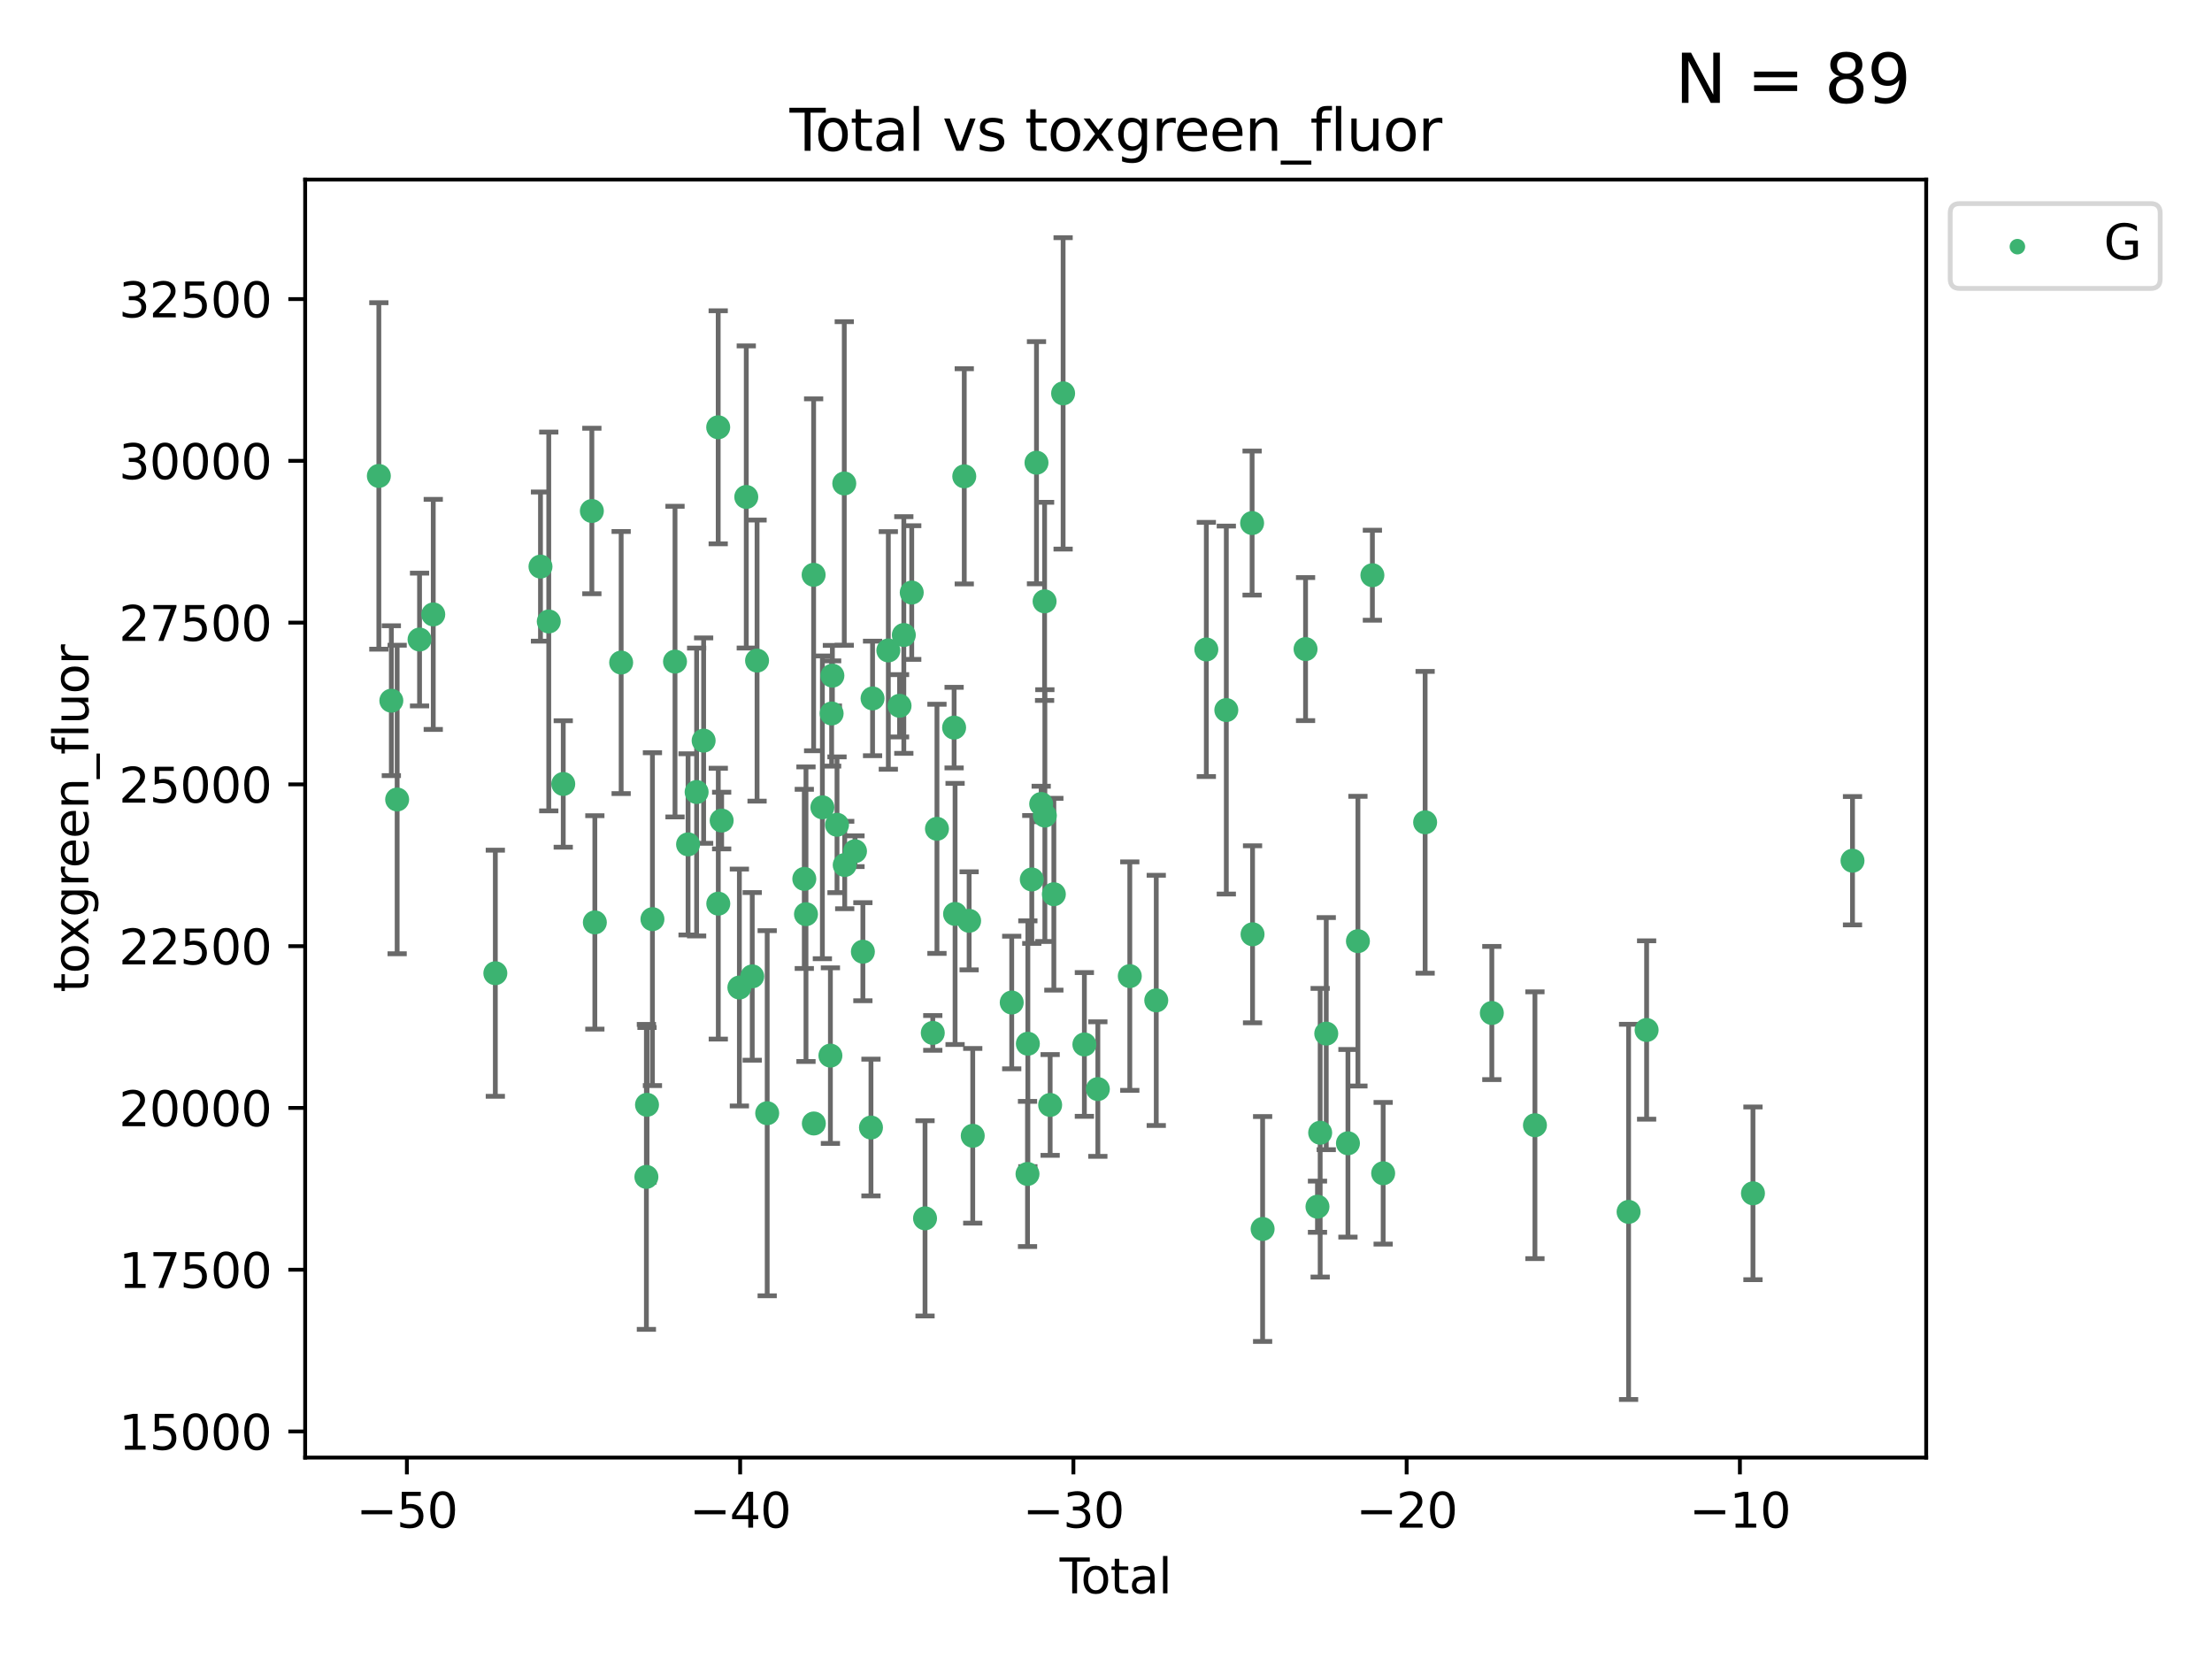<?xml version="1.0" encoding="utf-8" standalone="no"?>
<!DOCTYPE svg PUBLIC "-//W3C//DTD SVG 1.1//EN"
  "http://www.w3.org/Graphics/SVG/1.1/DTD/svg11.dtd">
<svg xmlns:xlink="http://www.w3.org/1999/xlink" width="460.8pt" height="345.6pt" viewBox="0 0 460.8 345.6" xmlns="http://www.w3.org/2000/svg" version="1.1">
 <defs>
  <style type="text/css">*{stroke-linejoin: round; stroke-linecap: butt}</style>
 </defs>
 <g id="figure_1">
  <g id="patch_1">
   <path d="M 0 345.6 
L 460.8 345.6 
L 460.8 0 
L 0 0 
z
" style="fill: #ffffff"/>
  </g>
  <g id="axes_1">
   <g id="patch_2">
    <path d="M 63.571 303.64 
L 401.26 303.64 
L 401.26 37.411 
L 63.571 37.411 
z
" style="fill: #ffffff"/>
   </g>
   <g id="PathCollection_1">
    <defs>
     <path id="me2054bfef5" d="M 0 1.118 
C 0.297 1.118 0.581 1 0.791 0.791 
C 1 0.581 1.118 0.297 1.118 0 
C 1.118 -0.297 1 -0.581 0.791 -0.791 
C 0.581 -1 0.297 -1.118 0 -1.118 
C -0.297 -1.118 -0.581 -1 -0.791 -0.791 
C -1 -0.581 -1.118 -0.297 -1.118 0 
C -1.118 0.297 -1 0.581 -0.791 0.791 
C -0.581 1 -0.297 1.118 0 1.118 
z
" style="stroke: #3cb371"/>
    </defs>
    <g clip-path="url(#p95eb9b5c0e)">
     <use xlink:href="#me2054bfef5" x="78.921" y="99.146" style="fill: #3cb371; stroke: #3cb371"/>
     <use xlink:href="#me2054bfef5" x="81.522" y="145.965" style="fill: #3cb371; stroke: #3cb371"/>
     <use xlink:href="#me2054bfef5" x="82.734" y="166.548" style="fill: #3cb371; stroke: #3cb371"/>
     <use xlink:href="#me2054bfef5" x="87.399" y="133.227" style="fill: #3cb371; stroke: #3cb371"/>
     <use xlink:href="#me2054bfef5" x="90.255" y="127.992" style="fill: #3cb371; stroke: #3cb371"/>
     <use xlink:href="#me2054bfef5" x="103.187" y="202.741" style="fill: #3cb371; stroke: #3cb371"/>
     <use xlink:href="#me2054bfef5" x="112.594" y="118.031" style="fill: #3cb371; stroke: #3cb371"/>
     <use xlink:href="#me2054bfef5" x="114.318" y="129.463" style="fill: #3cb371; stroke: #3cb371"/>
     <use xlink:href="#me2054bfef5" x="117.335" y="163.315" style="fill: #3cb371; stroke: #3cb371"/>
     <use xlink:href="#me2054bfef5" x="123.296" y="106.448" style="fill: #3cb371; stroke: #3cb371"/>
     <use xlink:href="#me2054bfef5" x="123.918" y="192.153" style="fill: #3cb371; stroke: #3cb371"/>
     <use xlink:href="#me2054bfef5" x="129.398" y="138.02" style="fill: #3cb371; stroke: #3cb371"/>
     <use xlink:href="#me2054bfef5" x="134.656" y="245.167" style="fill: #3cb371; stroke: #3cb371"/>
     <use xlink:href="#me2054bfef5" x="134.784" y="230.153" style="fill: #3cb371; stroke: #3cb371"/>
     <use xlink:href="#me2054bfef5" x="135.916" y="191.476" style="fill: #3cb371; stroke: #3cb371"/>
     <use xlink:href="#me2054bfef5" x="140.618" y="137.825" style="fill: #3cb371; stroke: #3cb371"/>
     <use xlink:href="#me2054bfef5" x="143.338" y="175.896" style="fill: #3cb371; stroke: #3cb371"/>
     <use xlink:href="#me2054bfef5" x="145.12" y="164.991" style="fill: #3cb371; stroke: #3cb371"/>
     <use xlink:href="#me2054bfef5" x="146.58" y="154.284" style="fill: #3cb371; stroke: #3cb371"/>
     <use xlink:href="#me2054bfef5" x="149.614" y="89.012" style="fill: #3cb371; stroke: #3cb371"/>
     <use xlink:href="#me2054bfef5" x="149.633" y="188.249" style="fill: #3cb371; stroke: #3cb371"/>
     <use xlink:href="#me2054bfef5" x="150.335" y="170.94" style="fill: #3cb371; stroke: #3cb371"/>
     <use xlink:href="#me2054bfef5" x="154.026" y="205.719" style="fill: #3cb371; stroke: #3cb371"/>
     <use xlink:href="#me2054bfef5" x="155.462" y="103.526" style="fill: #3cb371; stroke: #3cb371"/>
     <use xlink:href="#me2054bfef5" x="156.706" y="203.397" style="fill: #3cb371; stroke: #3cb371"/>
     <use xlink:href="#me2054bfef5" x="157.71" y="137.614" style="fill: #3cb371; stroke: #3cb371"/>
     <use xlink:href="#me2054bfef5" x="159.821" y="231.904" style="fill: #3cb371; stroke: #3cb371"/>
     <use xlink:href="#me2054bfef5" x="167.55" y="183.085" style="fill: #3cb371; stroke: #3cb371"/>
     <use xlink:href="#me2054bfef5" x="167.902" y="190.443" style="fill: #3cb371; stroke: #3cb371"/>
     <use xlink:href="#me2054bfef5" x="169.493" y="119.742" style="fill: #3cb371; stroke: #3cb371"/>
     <use xlink:href="#me2054bfef5" x="169.538" y="234.043" style="fill: #3cb371; stroke: #3cb371"/>
     <use xlink:href="#me2054bfef5" x="171.317" y="168.182" style="fill: #3cb371; stroke: #3cb371"/>
     <use xlink:href="#me2054bfef5" x="172.989" y="219.902" style="fill: #3cb371; stroke: #3cb371"/>
     <use xlink:href="#me2054bfef5" x="173.244" y="148.632" style="fill: #3cb371; stroke: #3cb371"/>
     <use xlink:href="#me2054bfef5" x="173.402" y="140.752" style="fill: #3cb371; stroke: #3cb371"/>
     <use xlink:href="#me2054bfef5" x="174.365" y="171.815" style="fill: #3cb371; stroke: #3cb371"/>
     <use xlink:href="#me2054bfef5" x="175.877" y="100.714" style="fill: #3cb371; stroke: #3cb371"/>
     <use xlink:href="#me2054bfef5" x="175.97" y="180.196" style="fill: #3cb371; stroke: #3cb371"/>
     <use xlink:href="#me2054bfef5" x="178.111" y="177.323" style="fill: #3cb371; stroke: #3cb371"/>
     <use xlink:href="#me2054bfef5" x="179.754" y="198.258" style="fill: #3cb371; stroke: #3cb371"/>
     <use xlink:href="#me2054bfef5" x="181.439" y="234.884" style="fill: #3cb371; stroke: #3cb371"/>
     <use xlink:href="#me2054bfef5" x="181.771" y="145.495" style="fill: #3cb371; stroke: #3cb371"/>
     <use xlink:href="#me2054bfef5" x="185.056" y="135.498" style="fill: #3cb371; stroke: #3cb371"/>
     <use xlink:href="#me2054bfef5" x="187.392" y="147.031" style="fill: #3cb371; stroke: #3cb371"/>
     <use xlink:href="#me2054bfef5" x="188.282" y="132.283" style="fill: #3cb371; stroke: #3cb371"/>
     <use xlink:href="#me2054bfef5" x="189.932" y="123.439" style="fill: #3cb371; stroke: #3cb371"/>
     <use xlink:href="#me2054bfef5" x="192.701" y="253.802" style="fill: #3cb371; stroke: #3cb371"/>
     <use xlink:href="#me2054bfef5" x="194.315" y="215.174" style="fill: #3cb371; stroke: #3cb371"/>
     <use xlink:href="#me2054bfef5" x="195.186" y="172.659" style="fill: #3cb371; stroke: #3cb371"/>
     <use xlink:href="#me2054bfef5" x="198.759" y="151.574" style="fill: #3cb371; stroke: #3cb371"/>
     <use xlink:href="#me2054bfef5" x="198.96" y="190.39" style="fill: #3cb371; stroke: #3cb371"/>
     <use xlink:href="#me2054bfef5" x="200.874" y="99.229" style="fill: #3cb371; stroke: #3cb371"/>
     <use xlink:href="#me2054bfef5" x="201.885" y="191.824" style="fill: #3cb371; stroke: #3cb371"/>
     <use xlink:href="#me2054bfef5" x="202.64" y="236.606" style="fill: #3cb371; stroke: #3cb371"/>
     <use xlink:href="#me2054bfef5" x="210.761" y="208.841" style="fill: #3cb371; stroke: #3cb371"/>
     <use xlink:href="#me2054bfef5" x="214.05" y="244.559" style="fill: #3cb371; stroke: #3cb371"/>
     <use xlink:href="#me2054bfef5" x="214.122" y="217.427" style="fill: #3cb371; stroke: #3cb371"/>
     <use xlink:href="#me2054bfef5" x="214.941" y="183.207" style="fill: #3cb371; stroke: #3cb371"/>
     <use xlink:href="#me2054bfef5" x="215.92" y="96.389" style="fill: #3cb371; stroke: #3cb371"/>
     <use xlink:href="#me2054bfef5" x="216.899" y="167.483" style="fill: #3cb371; stroke: #3cb371"/>
     <use xlink:href="#me2054bfef5" x="217.607" y="125.273" style="fill: #3cb371; stroke: #3cb371"/>
     <use xlink:href="#me2054bfef5" x="217.664" y="169.903" style="fill: #3cb371; stroke: #3cb371"/>
     <use xlink:href="#me2054bfef5" x="218.766" y="230.18" style="fill: #3cb371; stroke: #3cb371"/>
     <use xlink:href="#me2054bfef5" x="219.537" y="186.284" style="fill: #3cb371; stroke: #3cb371"/>
     <use xlink:href="#me2054bfef5" x="221.466" y="81.946" style="fill: #3cb371; stroke: #3cb371"/>
     <use xlink:href="#me2054bfef5" x="225.896" y="217.578" style="fill: #3cb371; stroke: #3cb371"/>
     <use xlink:href="#me2054bfef5" x="228.702" y="226.875" style="fill: #3cb371; stroke: #3cb371"/>
     <use xlink:href="#me2054bfef5" x="235.358" y="203.344" style="fill: #3cb371; stroke: #3cb371"/>
     <use xlink:href="#me2054bfef5" x="240.87" y="208.399" style="fill: #3cb371; stroke: #3cb371"/>
     <use xlink:href="#me2054bfef5" x="251.301" y="135.294" style="fill: #3cb371; stroke: #3cb371"/>
     <use xlink:href="#me2054bfef5" x="255.464" y="147.918" style="fill: #3cb371; stroke: #3cb371"/>
     <use xlink:href="#me2054bfef5" x="260.837" y="108.965" style="fill: #3cb371; stroke: #3cb371"/>
     <use xlink:href="#me2054bfef5" x="260.929" y="194.629" style="fill: #3cb371; stroke: #3cb371"/>
     <use xlink:href="#me2054bfef5" x="263.027" y="256.019" style="fill: #3cb371; stroke: #3cb371"/>
     <use xlink:href="#me2054bfef5" x="271.971" y="135.216" style="fill: #3cb371; stroke: #3cb371"/>
     <use xlink:href="#me2054bfef5" x="274.455" y="251.378" style="fill: #3cb371; stroke: #3cb371"/>
     <use xlink:href="#me2054bfef5" x="275.016" y="235.968" style="fill: #3cb371; stroke: #3cb371"/>
     <use xlink:href="#me2054bfef5" x="276.283" y="215.321" style="fill: #3cb371; stroke: #3cb371"/>
     <use xlink:href="#me2054bfef5" x="280.802" y="238.167" style="fill: #3cb371; stroke: #3cb371"/>
     <use xlink:href="#me2054bfef5" x="282.88" y="196.061" style="fill: #3cb371; stroke: #3cb371"/>
     <use xlink:href="#me2054bfef5" x="285.895" y="119.829" style="fill: #3cb371; stroke: #3cb371"/>
     <use xlink:href="#me2054bfef5" x="288.138" y="244.411" style="fill: #3cb371; stroke: #3cb371"/>
     <use xlink:href="#me2054bfef5" x="296.881" y="171.303" style="fill: #3cb371; stroke: #3cb371"/>
     <use xlink:href="#me2054bfef5" x="310.775" y="211.026" style="fill: #3cb371; stroke: #3cb371"/>
     <use xlink:href="#me2054bfef5" x="319.757" y="234.407" style="fill: #3cb371; stroke: #3cb371"/>
     <use xlink:href="#me2054bfef5" x="339.265" y="252.456" style="fill: #3cb371; stroke: #3cb371"/>
     <use xlink:href="#me2054bfef5" x="343.02" y="214.566" style="fill: #3cb371; stroke: #3cb371"/>
     <use xlink:href="#me2054bfef5" x="365.174" y="248.59" style="fill: #3cb371; stroke: #3cb371"/>
     <use xlink:href="#me2054bfef5" x="385.911" y="179.302" style="fill: #3cb371; stroke: #3cb371"/>
    </g>
   </g>
   <g id="matplotlib.axis_1">
    <g id="xtick_1">
     <g id="line2d_1">
      <defs>
       <path id="me5f4e15946" d="M 0 0 
L 0 3.5 
" style="stroke: #000000; stroke-width: 0.8"/>
      </defs>
      <g>
       <use xlink:href="#me5f4e15946" x="84.763" y="303.64" style="stroke: #000000; stroke-width: 0.8"/>
      </g>
     </g>
     <g id="text_1">
      <!-- −50 -->
      <g transform="translate(74.211 318.238)scale(0.1 -0.1)">
       <defs>
        <path id="DejaVuSans-2212" d="M 678 2272 
L 4684 2272 
L 4684 1741 
L 678 1741 
L 678 2272 
z
" transform="scale(0.016)"/>
        <path id="DejaVuSans-35" d="M 691 4666 
L 3169 4666 
L 3169 4134 
L 1269 4134 
L 1269 2991 
Q 1406 3038 1543 3061 
Q 1681 3084 1819 3084 
Q 2600 3084 3056 2656 
Q 3513 2228 3513 1497 
Q 3513 744 3044 326 
Q 2575 -91 1722 -91 
Q 1428 -91 1123 -41 
Q 819 9 494 109 
L 494 744 
Q 775 591 1075 516 
Q 1375 441 1709 441 
Q 2250 441 2565 725 
Q 2881 1009 2881 1497 
Q 2881 1984 2565 2268 
Q 2250 2553 1709 2553 
Q 1456 2553 1204 2497 
Q 953 2441 691 2322 
L 691 4666 
z
" transform="scale(0.016)"/>
        <path id="DejaVuSans-30" d="M 2034 4250 
Q 1547 4250 1301 3770 
Q 1056 3291 1056 2328 
Q 1056 1369 1301 889 
Q 1547 409 2034 409 
Q 2525 409 2770 889 
Q 3016 1369 3016 2328 
Q 3016 3291 2770 3770 
Q 2525 4250 2034 4250 
z
M 2034 4750 
Q 2819 4750 3233 4129 
Q 3647 3509 3647 2328 
Q 3647 1150 3233 529 
Q 2819 -91 2034 -91 
Q 1250 -91 836 529 
Q 422 1150 422 2328 
Q 422 3509 836 4129 
Q 1250 4750 2034 4750 
z
" transform="scale(0.016)"/>
       </defs>
       <use xlink:href="#DejaVuSans-2212"/>
       <use xlink:href="#DejaVuSans-35" x="83.789"/>
       <use xlink:href="#DejaVuSans-30" x="147.412"/>
      </g>
     </g>
    </g>
    <g id="xtick_2">
     <g id="line2d_2">
      <g>
       <use xlink:href="#me5f4e15946" x="154.186" y="303.64" style="stroke: #000000; stroke-width: 0.8"/>
      </g>
     </g>
     <g id="text_2">
      <!-- −40 -->
      <g transform="translate(143.633 318.238)scale(0.1 -0.1)">
       <defs>
        <path id="DejaVuSans-34" d="M 2419 4116 
L 825 1625 
L 2419 1625 
L 2419 4116 
z
M 2253 4666 
L 3047 4666 
L 3047 1625 
L 3713 1625 
L 3713 1100 
L 3047 1100 
L 3047 0 
L 2419 0 
L 2419 1100 
L 313 1100 
L 313 1709 
L 2253 4666 
z
" transform="scale(0.016)"/>
       </defs>
       <use xlink:href="#DejaVuSans-2212"/>
       <use xlink:href="#DejaVuSans-34" x="83.789"/>
       <use xlink:href="#DejaVuSans-30" x="147.412"/>
      </g>
     </g>
    </g>
    <g id="xtick_3">
     <g id="line2d_3">
      <g>
       <use xlink:href="#me5f4e15946" x="223.608" y="303.64" style="stroke: #000000; stroke-width: 0.8"/>
      </g>
     </g>
     <g id="text_3">
      <!-- −30 -->
      <g transform="translate(213.056 318.238)scale(0.1 -0.1)">
       <defs>
        <path id="DejaVuSans-33" d="M 2597 2516 
Q 3050 2419 3304 2112 
Q 3559 1806 3559 1356 
Q 3559 666 3084 287 
Q 2609 -91 1734 -91 
Q 1441 -91 1130 -33 
Q 819 25 488 141 
L 488 750 
Q 750 597 1062 519 
Q 1375 441 1716 441 
Q 2309 441 2620 675 
Q 2931 909 2931 1356 
Q 2931 1769 2642 2001 
Q 2353 2234 1838 2234 
L 1294 2234 
L 1294 2753 
L 1863 2753 
Q 2328 2753 2575 2939 
Q 2822 3125 2822 3475 
Q 2822 3834 2567 4026 
Q 2313 4219 1838 4219 
Q 1578 4219 1281 4162 
Q 984 4106 628 3988 
L 628 4550 
Q 988 4650 1302 4700 
Q 1616 4750 1894 4750 
Q 2613 4750 3031 4423 
Q 3450 4097 3450 3541 
Q 3450 3153 3228 2886 
Q 3006 2619 2597 2516 
z
" transform="scale(0.016)"/>
       </defs>
       <use xlink:href="#DejaVuSans-2212"/>
       <use xlink:href="#DejaVuSans-33" x="83.789"/>
       <use xlink:href="#DejaVuSans-30" x="147.412"/>
      </g>
     </g>
    </g>
    <g id="xtick_4">
     <g id="line2d_4">
      <g>
       <use xlink:href="#me5f4e15946" x="293.031" y="303.64" style="stroke: #000000; stroke-width: 0.8"/>
      </g>
     </g>
     <g id="text_4">
      <!-- −20 -->
      <g transform="translate(282.478 318.238)scale(0.1 -0.1)">
       <defs>
        <path id="DejaVuSans-32" d="M 1228 531 
L 3431 531 
L 3431 0 
L 469 0 
L 469 531 
Q 828 903 1448 1529 
Q 2069 2156 2228 2338 
Q 2531 2678 2651 2914 
Q 2772 3150 2772 3378 
Q 2772 3750 2511 3984 
Q 2250 4219 1831 4219 
Q 1534 4219 1204 4116 
Q 875 4013 500 3803 
L 500 4441 
Q 881 4594 1212 4672 
Q 1544 4750 1819 4750 
Q 2544 4750 2975 4387 
Q 3406 4025 3406 3419 
Q 3406 3131 3298 2873 
Q 3191 2616 2906 2266 
Q 2828 2175 2409 1742 
Q 1991 1309 1228 531 
z
" transform="scale(0.016)"/>
       </defs>
       <use xlink:href="#DejaVuSans-2212"/>
       <use xlink:href="#DejaVuSans-32" x="83.789"/>
       <use xlink:href="#DejaVuSans-30" x="147.412"/>
      </g>
     </g>
    </g>
    <g id="xtick_5">
     <g id="line2d_5">
      <g>
       <use xlink:href="#me5f4e15946" x="362.453" y="303.64" style="stroke: #000000; stroke-width: 0.8"/>
      </g>
     </g>
     <g id="text_5">
      <!-- −10 -->
      <g transform="translate(351.901 318.238)scale(0.1 -0.1)">
       <defs>
        <path id="DejaVuSans-31" d="M 794 531 
L 1825 531 
L 1825 4091 
L 703 3866 
L 703 4441 
L 1819 4666 
L 2450 4666 
L 2450 531 
L 3481 531 
L 3481 0 
L 794 0 
L 794 531 
z
" transform="scale(0.016)"/>
       </defs>
       <use xlink:href="#DejaVuSans-2212"/>
       <use xlink:href="#DejaVuSans-31" x="83.789"/>
       <use xlink:href="#DejaVuSans-30" x="147.412"/>
      </g>
     </g>
    </g>
    <g id="text_6">
     <!-- Total -->
     <g transform="translate(220.739 331.917)scale(0.1 -0.1)">
      <defs>
       <path id="DejaVuSans-54" d="M -19 4666 
L 3928 4666 
L 3928 4134 
L 2272 4134 
L 2272 0 
L 1638 0 
L 1638 4134 
L -19 4134 
L -19 4666 
z
" transform="scale(0.016)"/>
       <path id="DejaVuSans-6f" d="M 1959 3097 
Q 1497 3097 1228 2736 
Q 959 2375 959 1747 
Q 959 1119 1226 758 
Q 1494 397 1959 397 
Q 2419 397 2687 759 
Q 2956 1122 2956 1747 
Q 2956 2369 2687 2733 
Q 2419 3097 1959 3097 
z
M 1959 3584 
Q 2709 3584 3137 3096 
Q 3566 2609 3566 1747 
Q 3566 888 3137 398 
Q 2709 -91 1959 -91 
Q 1206 -91 779 398 
Q 353 888 353 1747 
Q 353 2609 779 3096 
Q 1206 3584 1959 3584 
z
" transform="scale(0.016)"/>
       <path id="DejaVuSans-74" d="M 1172 4494 
L 1172 3500 
L 2356 3500 
L 2356 3053 
L 1172 3053 
L 1172 1153 
Q 1172 725 1289 603 
Q 1406 481 1766 481 
L 2356 481 
L 2356 0 
L 1766 0 
Q 1100 0 847 248 
Q 594 497 594 1153 
L 594 3053 
L 172 3053 
L 172 3500 
L 594 3500 
L 594 4494 
L 1172 4494 
z
" transform="scale(0.016)"/>
       <path id="DejaVuSans-61" d="M 2194 1759 
Q 1497 1759 1228 1600 
Q 959 1441 959 1056 
Q 959 750 1161 570 
Q 1363 391 1709 391 
Q 2188 391 2477 730 
Q 2766 1069 2766 1631 
L 2766 1759 
L 2194 1759 
z
M 3341 1997 
L 3341 0 
L 2766 0 
L 2766 531 
Q 2569 213 2275 61 
Q 1981 -91 1556 -91 
Q 1019 -91 701 211 
Q 384 513 384 1019 
Q 384 1609 779 1909 
Q 1175 2209 1959 2209 
L 2766 2209 
L 2766 2266 
Q 2766 2663 2505 2880 
Q 2244 3097 1772 3097 
Q 1472 3097 1187 3025 
Q 903 2953 641 2809 
L 641 3341 
Q 956 3463 1253 3523 
Q 1550 3584 1831 3584 
Q 2591 3584 2966 3190 
Q 3341 2797 3341 1997 
z
" transform="scale(0.016)"/>
       <path id="DejaVuSans-6c" d="M 603 4863 
L 1178 4863 
L 1178 0 
L 603 0 
L 603 4863 
z
" transform="scale(0.016)"/>
      </defs>
      <use xlink:href="#DejaVuSans-54"/>
      <use xlink:href="#DejaVuSans-6f" x="44.084"/>
      <use xlink:href="#DejaVuSans-74" x="105.266"/>
      <use xlink:href="#DejaVuSans-61" x="144.475"/>
      <use xlink:href="#DejaVuSans-6c" x="205.754"/>
     </g>
    </g>
   </g>
   <g id="matplotlib.axis_2">
    <g id="ytick_1">
     <g id="line2d_6">
      <defs>
       <path id="m3ad5da6254" d="M 0 0 
L -3.5 0 
" style="stroke: #000000; stroke-width: 0.8"/>
      </defs>
      <g>
       <use xlink:href="#m3ad5da6254" x="63.571" y="298.2" style="stroke: #000000; stroke-width: 0.8"/>
      </g>
     </g>
     <g id="text_7">
      <!-- 15000 -->
      <g transform="translate(24.759 302)scale(0.1 -0.1)">
       <use xlink:href="#DejaVuSans-31"/>
       <use xlink:href="#DejaVuSans-35" x="63.623"/>
       <use xlink:href="#DejaVuSans-30" x="127.246"/>
       <use xlink:href="#DejaVuSans-30" x="190.869"/>
       <use xlink:href="#DejaVuSans-30" x="254.492"/>
      </g>
     </g>
    </g>
    <g id="ytick_2">
     <g id="line2d_7">
      <g>
       <use xlink:href="#m3ad5da6254" x="63.571" y="264.501" style="stroke: #000000; stroke-width: 0.8"/>
      </g>
     </g>
     <g id="text_8">
      <!-- 17500 -->
      <g transform="translate(24.759 268.3)scale(0.1 -0.1)">
       <defs>
        <path id="DejaVuSans-37" d="M 525 4666 
L 3525 4666 
L 3525 4397 
L 1831 0 
L 1172 0 
L 2766 4134 
L 525 4134 
L 525 4666 
z
" transform="scale(0.016)"/>
       </defs>
       <use xlink:href="#DejaVuSans-31"/>
       <use xlink:href="#DejaVuSans-37" x="63.623"/>
       <use xlink:href="#DejaVuSans-35" x="127.246"/>
       <use xlink:href="#DejaVuSans-30" x="190.869"/>
       <use xlink:href="#DejaVuSans-30" x="254.492"/>
      </g>
     </g>
    </g>
    <g id="ytick_3">
     <g id="line2d_8">
      <g>
       <use xlink:href="#m3ad5da6254" x="63.571" y="230.802" style="stroke: #000000; stroke-width: 0.8"/>
      </g>
     </g>
     <g id="text_9">
      <!-- 20000 -->
      <g transform="translate(24.759 234.601)scale(0.1 -0.1)">
       <use xlink:href="#DejaVuSans-32"/>
       <use xlink:href="#DejaVuSans-30" x="63.623"/>
       <use xlink:href="#DejaVuSans-30" x="127.246"/>
       <use xlink:href="#DejaVuSans-30" x="190.869"/>
       <use xlink:href="#DejaVuSans-30" x="254.492"/>
      </g>
     </g>
    </g>
    <g id="ytick_4">
     <g id="line2d_9">
      <g>
       <use xlink:href="#m3ad5da6254" x="63.571" y="197.102" style="stroke: #000000; stroke-width: 0.8"/>
      </g>
     </g>
     <g id="text_10">
      <!-- 22500 -->
      <g transform="translate(24.759 200.901)scale(0.1 -0.1)">
       <use xlink:href="#DejaVuSans-32"/>
       <use xlink:href="#DejaVuSans-32" x="63.623"/>
       <use xlink:href="#DejaVuSans-35" x="127.246"/>
       <use xlink:href="#DejaVuSans-30" x="190.869"/>
       <use xlink:href="#DejaVuSans-30" x="254.492"/>
      </g>
     </g>
    </g>
    <g id="ytick_5">
     <g id="line2d_10">
      <g>
       <use xlink:href="#m3ad5da6254" x="63.571" y="163.403" style="stroke: #000000; stroke-width: 0.8"/>
      </g>
     </g>
     <g id="text_11">
      <!-- 25000 -->
      <g transform="translate(24.759 167.202)scale(0.1 -0.1)">
       <use xlink:href="#DejaVuSans-32"/>
       <use xlink:href="#DejaVuSans-35" x="63.623"/>
       <use xlink:href="#DejaVuSans-30" x="127.246"/>
       <use xlink:href="#DejaVuSans-30" x="190.869"/>
       <use xlink:href="#DejaVuSans-30" x="254.492"/>
      </g>
     </g>
    </g>
    <g id="ytick_6">
     <g id="line2d_11">
      <g>
       <use xlink:href="#m3ad5da6254" x="63.571" y="129.703" style="stroke: #000000; stroke-width: 0.8"/>
      </g>
     </g>
     <g id="text_12">
      <!-- 27500 -->
      <g transform="translate(24.759 133.503)scale(0.1 -0.1)">
       <use xlink:href="#DejaVuSans-32"/>
       <use xlink:href="#DejaVuSans-37" x="63.623"/>
       <use xlink:href="#DejaVuSans-35" x="127.246"/>
       <use xlink:href="#DejaVuSans-30" x="190.869"/>
       <use xlink:href="#DejaVuSans-30" x="254.492"/>
      </g>
     </g>
    </g>
    <g id="ytick_7">
     <g id="line2d_12">
      <g>
       <use xlink:href="#m3ad5da6254" x="63.571" y="96.004" style="stroke: #000000; stroke-width: 0.8"/>
      </g>
     </g>
     <g id="text_13">
      <!-- 30000 -->
      <g transform="translate(24.759 99.803)scale(0.1 -0.1)">
       <use xlink:href="#DejaVuSans-33"/>
       <use xlink:href="#DejaVuSans-30" x="63.623"/>
       <use xlink:href="#DejaVuSans-30" x="127.246"/>
       <use xlink:href="#DejaVuSans-30" x="190.869"/>
       <use xlink:href="#DejaVuSans-30" x="254.492"/>
      </g>
     </g>
    </g>
    <g id="ytick_8">
     <g id="line2d_13">
      <g>
       <use xlink:href="#m3ad5da6254" x="63.571" y="62.304" style="stroke: #000000; stroke-width: 0.8"/>
      </g>
     </g>
     <g id="text_14">
      <!-- 32500 -->
      <g transform="translate(24.759 66.104)scale(0.1 -0.1)">
       <use xlink:href="#DejaVuSans-33"/>
       <use xlink:href="#DejaVuSans-32" x="63.623"/>
       <use xlink:href="#DejaVuSans-35" x="127.246"/>
       <use xlink:href="#DejaVuSans-30" x="190.869"/>
       <use xlink:href="#DejaVuSans-30" x="254.492"/>
      </g>
     </g>
    </g>
    <g id="text_15">
     <!-- toxgreen_fluor -->
     <g transform="translate(18.401 206.72)rotate(-90)scale(0.1 -0.1)">
      <defs>
       <path id="DejaVuSans-78" d="M 3513 3500 
L 2247 1797 
L 3578 0 
L 2900 0 
L 1881 1375 
L 863 0 
L 184 0 
L 1544 1831 
L 300 3500 
L 978 3500 
L 1906 2253 
L 2834 3500 
L 3513 3500 
z
" transform="scale(0.016)"/>
       <path id="DejaVuSans-67" d="M 2906 1791 
Q 2906 2416 2648 2759 
Q 2391 3103 1925 3103 
Q 1463 3103 1205 2759 
Q 947 2416 947 1791 
Q 947 1169 1205 825 
Q 1463 481 1925 481 
Q 2391 481 2648 825 
Q 2906 1169 2906 1791 
z
M 3481 434 
Q 3481 -459 3084 -895 
Q 2688 -1331 1869 -1331 
Q 1566 -1331 1297 -1286 
Q 1028 -1241 775 -1147 
L 775 -588 
Q 1028 -725 1275 -790 
Q 1522 -856 1778 -856 
Q 2344 -856 2625 -561 
Q 2906 -266 2906 331 
L 2906 616 
Q 2728 306 2450 153 
Q 2172 0 1784 0 
Q 1141 0 747 490 
Q 353 981 353 1791 
Q 353 2603 747 3093 
Q 1141 3584 1784 3584 
Q 2172 3584 2450 3431 
Q 2728 3278 2906 2969 
L 2906 3500 
L 3481 3500 
L 3481 434 
z
" transform="scale(0.016)"/>
       <path id="DejaVuSans-72" d="M 2631 2963 
Q 2534 3019 2420 3045 
Q 2306 3072 2169 3072 
Q 1681 3072 1420 2755 
Q 1159 2438 1159 1844 
L 1159 0 
L 581 0 
L 581 3500 
L 1159 3500 
L 1159 2956 
Q 1341 3275 1631 3429 
Q 1922 3584 2338 3584 
Q 2397 3584 2469 3576 
Q 2541 3569 2628 3553 
L 2631 2963 
z
" transform="scale(0.016)"/>
       <path id="DejaVuSans-65" d="M 3597 1894 
L 3597 1613 
L 953 1613 
Q 991 1019 1311 708 
Q 1631 397 2203 397 
Q 2534 397 2845 478 
Q 3156 559 3463 722 
L 3463 178 
Q 3153 47 2828 -22 
Q 2503 -91 2169 -91 
Q 1331 -91 842 396 
Q 353 884 353 1716 
Q 353 2575 817 3079 
Q 1281 3584 2069 3584 
Q 2775 3584 3186 3129 
Q 3597 2675 3597 1894 
z
M 3022 2063 
Q 3016 2534 2758 2815 
Q 2500 3097 2075 3097 
Q 1594 3097 1305 2825 
Q 1016 2553 972 2059 
L 3022 2063 
z
" transform="scale(0.016)"/>
       <path id="DejaVuSans-6e" d="M 3513 2113 
L 3513 0 
L 2938 0 
L 2938 2094 
Q 2938 2591 2744 2837 
Q 2550 3084 2163 3084 
Q 1697 3084 1428 2787 
Q 1159 2491 1159 1978 
L 1159 0 
L 581 0 
L 581 3500 
L 1159 3500 
L 1159 2956 
Q 1366 3272 1645 3428 
Q 1925 3584 2291 3584 
Q 2894 3584 3203 3211 
Q 3513 2838 3513 2113 
z
" transform="scale(0.016)"/>
       <path id="DejaVuSans-5f" d="M 3263 -1063 
L 3263 -1509 
L -63 -1509 
L -63 -1063 
L 3263 -1063 
z
" transform="scale(0.016)"/>
       <path id="DejaVuSans-66" d="M 2375 4863 
L 2375 4384 
L 1825 4384 
Q 1516 4384 1395 4259 
Q 1275 4134 1275 3809 
L 1275 3500 
L 2222 3500 
L 2222 3053 
L 1275 3053 
L 1275 0 
L 697 0 
L 697 3053 
L 147 3053 
L 147 3500 
L 697 3500 
L 697 3744 
Q 697 4328 969 4595 
Q 1241 4863 1831 4863 
L 2375 4863 
z
" transform="scale(0.016)"/>
       <path id="DejaVuSans-75" d="M 544 1381 
L 544 3500 
L 1119 3500 
L 1119 1403 
Q 1119 906 1312 657 
Q 1506 409 1894 409 
Q 2359 409 2629 706 
Q 2900 1003 2900 1516 
L 2900 3500 
L 3475 3500 
L 3475 0 
L 2900 0 
L 2900 538 
Q 2691 219 2414 64 
Q 2138 -91 1772 -91 
Q 1169 -91 856 284 
Q 544 659 544 1381 
z
M 1991 3584 
L 1991 3584 
z
" transform="scale(0.016)"/>
      </defs>
      <use xlink:href="#DejaVuSans-74"/>
      <use xlink:href="#DejaVuSans-6f" x="39.209"/>
      <use xlink:href="#DejaVuSans-78" x="97.266"/>
      <use xlink:href="#DejaVuSans-67" x="156.445"/>
      <use xlink:href="#DejaVuSans-72" x="219.922"/>
      <use xlink:href="#DejaVuSans-65" x="258.785"/>
      <use xlink:href="#DejaVuSans-65" x="320.309"/>
      <use xlink:href="#DejaVuSans-6e" x="381.832"/>
      <use xlink:href="#DejaVuSans-5f" x="445.211"/>
      <use xlink:href="#DejaVuSans-66" x="495.211"/>
      <use xlink:href="#DejaVuSans-6c" x="530.416"/>
      <use xlink:href="#DejaVuSans-75" x="558.199"/>
      <use xlink:href="#DejaVuSans-6f" x="621.578"/>
      <use xlink:href="#DejaVuSans-72" x="682.76"/>
     </g>
    </g>
   </g>
   <g id="LineCollection_1">
    <path d="M 78.921 135.232 
L 78.921 63.061 
" clip-path="url(#p95eb9b5c0e)" style="fill: none; stroke: #696969"/>
    <path d="M 81.522 161.575 
L 81.522 130.354 
" clip-path="url(#p95eb9b5c0e)" style="fill: none; stroke: #696969"/>
    <path d="M 82.734 198.685 
L 82.734 134.411 
" clip-path="url(#p95eb9b5c0e)" style="fill: none; stroke: #696969"/>
    <path d="M 87.399 147.059 
L 87.399 119.395 
" clip-path="url(#p95eb9b5c0e)" style="fill: none; stroke: #696969"/>
    <path d="M 90.255 151.955 
L 90.255 104.028 
" clip-path="url(#p95eb9b5c0e)" style="fill: none; stroke: #696969"/>
    <path d="M 103.187 228.376 
L 103.187 177.107 
" clip-path="url(#p95eb9b5c0e)" style="fill: none; stroke: #696969"/>
    <path d="M 112.594 133.568 
L 112.594 102.493 
" clip-path="url(#p95eb9b5c0e)" style="fill: none; stroke: #696969"/>
    <path d="M 114.318 168.917 
L 114.318 90.008 
" clip-path="url(#p95eb9b5c0e)" style="fill: none; stroke: #696969"/>
    <path d="M 117.335 176.488 
L 117.335 150.141 
" clip-path="url(#p95eb9b5c0e)" style="fill: none; stroke: #696969"/>
    <path d="M 123.296 123.686 
L 123.296 89.21 
" clip-path="url(#p95eb9b5c0e)" style="fill: none; stroke: #696969"/>
    <path d="M 123.918 214.379 
L 123.918 169.927 
" clip-path="url(#p95eb9b5c0e)" style="fill: none; stroke: #696969"/>
    <path d="M 129.398 165.319 
L 129.398 110.72 
" clip-path="url(#p95eb9b5c0e)" style="fill: none; stroke: #696969"/>
    <path d="M 134.656 276.93 
L 134.656 213.404 
" clip-path="url(#p95eb9b5c0e)" style="fill: none; stroke: #696969"/>
    <path d="M 134.784 246.258 
L 134.784 214.048 
" clip-path="url(#p95eb9b5c0e)" style="fill: none; stroke: #696969"/>
    <path d="M 135.916 226.147 
L 135.916 156.806 
" clip-path="url(#p95eb9b5c0e)" style="fill: none; stroke: #696969"/>
    <path d="M 140.618 170.183 
L 140.618 105.466 
" clip-path="url(#p95eb9b5c0e)" style="fill: none; stroke: #696969"/>
    <path d="M 143.338 194.774 
L 143.338 157.018 
" clip-path="url(#p95eb9b5c0e)" style="fill: none; stroke: #696969"/>
    <path d="M 145.12 194.974 
L 145.12 135.009 
" clip-path="url(#p95eb9b5c0e)" style="fill: none; stroke: #696969"/>
    <path d="M 146.58 175.676 
L 146.58 132.892 
" clip-path="url(#p95eb9b5c0e)" style="fill: none; stroke: #696969"/>
    <path d="M 149.614 113.289 
L 149.614 64.736 
" clip-path="url(#p95eb9b5c0e)" style="fill: none; stroke: #696969"/>
    <path d="M 149.633 216.46 
L 149.633 160.039 
" clip-path="url(#p95eb9b5c0e)" style="fill: none; stroke: #696969"/>
    <path d="M 150.335 176.839 
L 150.335 165.042 
" clip-path="url(#p95eb9b5c0e)" style="fill: none; stroke: #696969"/>
    <path d="M 154.026 230.39 
L 154.026 181.048 
" clip-path="url(#p95eb9b5c0e)" style="fill: none; stroke: #696969"/>
    <path d="M 155.462 134.995 
L 155.462 72.056 
" clip-path="url(#p95eb9b5c0e)" style="fill: none; stroke: #696969"/>
    <path d="M 156.706 220.862 
L 156.706 185.932 
" clip-path="url(#p95eb9b5c0e)" style="fill: none; stroke: #696969"/>
    <path d="M 157.71 166.892 
L 157.71 108.336 
" clip-path="url(#p95eb9b5c0e)" style="fill: none; stroke: #696969"/>
    <path d="M 159.821 269.935 
L 159.821 193.874 
" clip-path="url(#p95eb9b5c0e)" style="fill: none; stroke: #696969"/>
    <path d="M 167.55 201.747 
L 167.55 164.424 
" clip-path="url(#p95eb9b5c0e)" style="fill: none; stroke: #696969"/>
    <path d="M 167.902 221.126 
L 167.902 159.76 
" clip-path="url(#p95eb9b5c0e)" style="fill: none; stroke: #696969"/>
    <path d="M 169.493 156.399 
L 169.493 83.085 
" clip-path="url(#p95eb9b5c0e)" style="fill: none; stroke: #696969"/>
    <path d="M 169.538 235.052 
L 169.538 233.035 
" clip-path="url(#p95eb9b5c0e)" style="fill: none; stroke: #696969"/>
    <path d="M 171.317 199.717 
L 171.317 136.646 
" clip-path="url(#p95eb9b5c0e)" style="fill: none; stroke: #696969"/>
    <path d="M 172.989 238.193 
L 172.989 201.612 
" clip-path="url(#p95eb9b5c0e)" style="fill: none; stroke: #696969"/>
    <path d="M 173.244 159.595 
L 173.244 137.669 
" clip-path="url(#p95eb9b5c0e)" style="fill: none; stroke: #696969"/>
    <path d="M 173.402 147.059 
L 173.402 134.446 
" clip-path="url(#p95eb9b5c0e)" style="fill: none; stroke: #696969"/>
    <path d="M 174.365 185.956 
L 174.365 157.674 
" clip-path="url(#p95eb9b5c0e)" style="fill: none; stroke: #696969"/>
    <path d="M 175.877 134.418 
L 175.877 67.011 
" clip-path="url(#p95eb9b5c0e)" style="fill: none; stroke: #696969"/>
    <path d="M 175.97 189.299 
L 175.97 171.093 
" clip-path="url(#p95eb9b5c0e)" style="fill: none; stroke: #696969"/>
    <path d="M 178.111 180.527 
L 178.111 174.119 
" clip-path="url(#p95eb9b5c0e)" style="fill: none; stroke: #696969"/>
    <path d="M 179.754 208.473 
L 179.754 188.044 
" clip-path="url(#p95eb9b5c0e)" style="fill: none; stroke: #696969"/>
    <path d="M 181.439 249.125 
L 181.439 220.643 
" clip-path="url(#p95eb9b5c0e)" style="fill: none; stroke: #696969"/>
    <path d="M 181.771 157.427 
L 181.771 133.563 
" clip-path="url(#p95eb9b5c0e)" style="fill: none; stroke: #696969"/>
    <path d="M 185.056 160.246 
L 185.056 110.75 
" clip-path="url(#p95eb9b5c0e)" style="fill: none; stroke: #696969"/>
    <path d="M 187.392 153.524 
L 187.392 140.538 
" clip-path="url(#p95eb9b5c0e)" style="fill: none; stroke: #696969"/>
    <path d="M 188.282 156.934 
L 188.282 107.632 
" clip-path="url(#p95eb9b5c0e)" style="fill: none; stroke: #696969"/>
    <path d="M 189.932 137.361 
L 189.932 109.517 
" clip-path="url(#p95eb9b5c0e)" style="fill: none; stroke: #696969"/>
    <path d="M 192.701 274.143 
L 192.701 233.462 
" clip-path="url(#p95eb9b5c0e)" style="fill: none; stroke: #696969"/>
    <path d="M 194.315 218.79 
L 194.315 211.558 
" clip-path="url(#p95eb9b5c0e)" style="fill: none; stroke: #696969"/>
    <path d="M 195.186 198.611 
L 195.186 146.708 
" clip-path="url(#p95eb9b5c0e)" style="fill: none; stroke: #696969"/>
    <path d="M 198.759 159.968 
L 198.759 143.181 
" clip-path="url(#p95eb9b5c0e)" style="fill: none; stroke: #696969"/>
    <path d="M 198.96 217.592 
L 198.96 163.189 
" clip-path="url(#p95eb9b5c0e)" style="fill: none; stroke: #696969"/>
    <path d="M 200.874 121.646 
L 200.874 76.812 
" clip-path="url(#p95eb9b5c0e)" style="fill: none; stroke: #696969"/>
    <path d="M 201.885 202.039 
L 201.885 181.609 
" clip-path="url(#p95eb9b5c0e)" style="fill: none; stroke: #696969"/>
    <path d="M 202.64 254.796 
L 202.64 218.417 
" clip-path="url(#p95eb9b5c0e)" style="fill: none; stroke: #696969"/>
    <path d="M 210.761 222.655 
L 210.761 195.027 
" clip-path="url(#p95eb9b5c0e)" style="fill: none; stroke: #696969"/>
    <path d="M 214.05 259.679 
L 214.05 229.439 
" clip-path="url(#p95eb9b5c0e)" style="fill: none; stroke: #696969"/>
    <path d="M 214.122 243.025 
L 214.122 191.829 
" clip-path="url(#p95eb9b5c0e)" style="fill: none; stroke: #696969"/>
    <path d="M 214.941 196.527 
L 214.941 169.886 
" clip-path="url(#p95eb9b5c0e)" style="fill: none; stroke: #696969"/>
    <path d="M 215.92 121.616 
L 215.92 71.162 
" clip-path="url(#p95eb9b5c0e)" style="fill: none; stroke: #696969"/>
    <path d="M 216.899 171.18 
L 216.899 163.786 
" clip-path="url(#p95eb9b5c0e)" style="fill: none; stroke: #696969"/>
    <path d="M 217.607 145.91 
L 217.607 104.637 
" clip-path="url(#p95eb9b5c0e)" style="fill: none; stroke: #696969"/>
    <path d="M 217.664 196.128 
L 217.664 143.678 
" clip-path="url(#p95eb9b5c0e)" style="fill: none; stroke: #696969"/>
    <path d="M 218.766 240.675 
L 218.766 219.684 
" clip-path="url(#p95eb9b5c0e)" style="fill: none; stroke: #696969"/>
    <path d="M 219.537 206.263 
L 219.537 166.304 
" clip-path="url(#p95eb9b5c0e)" style="fill: none; stroke: #696969"/>
    <path d="M 221.466 114.379 
L 221.466 49.513 
" clip-path="url(#p95eb9b5c0e)" style="fill: none; stroke: #696969"/>
    <path d="M 225.896 232.551 
L 225.896 202.604 
" clip-path="url(#p95eb9b5c0e)" style="fill: none; stroke: #696969"/>
    <path d="M 228.702 240.892 
L 228.702 212.857 
" clip-path="url(#p95eb9b5c0e)" style="fill: none; stroke: #696969"/>
    <path d="M 235.358 227.139 
L 235.358 179.55 
" clip-path="url(#p95eb9b5c0e)" style="fill: none; stroke: #696969"/>
    <path d="M 240.87 234.464 
L 240.87 182.334 
" clip-path="url(#p95eb9b5c0e)" style="fill: none; stroke: #696969"/>
    <path d="M 251.301 161.769 
L 251.301 108.818 
" clip-path="url(#p95eb9b5c0e)" style="fill: none; stroke: #696969"/>
    <path d="M 255.464 186.243 
L 255.464 109.592 
" clip-path="url(#p95eb9b5c0e)" style="fill: none; stroke: #696969"/>
    <path d="M 260.837 123.97 
L 260.837 93.96 
" clip-path="url(#p95eb9b5c0e)" style="fill: none; stroke: #696969"/>
    <path d="M 260.929 213.07 
L 260.929 176.188 
" clip-path="url(#p95eb9b5c0e)" style="fill: none; stroke: #696969"/>
    <path d="M 263.027 279.446 
L 263.027 232.593 
" clip-path="url(#p95eb9b5c0e)" style="fill: none; stroke: #696969"/>
    <path d="M 271.971 150.114 
L 271.971 120.319 
" clip-path="url(#p95eb9b5c0e)" style="fill: none; stroke: #696969"/>
    <path d="M 274.455 256.707 
L 274.455 246.049 
" clip-path="url(#p95eb9b5c0e)" style="fill: none; stroke: #696969"/>
    <path d="M 275.016 266.034 
L 275.016 205.902 
" clip-path="url(#p95eb9b5c0e)" style="fill: none; stroke: #696969"/>
    <path d="M 276.283 239.496 
L 276.283 191.146 
" clip-path="url(#p95eb9b5c0e)" style="fill: none; stroke: #696969"/>
    <path d="M 280.802 257.706 
L 280.802 218.628 
" clip-path="url(#p95eb9b5c0e)" style="fill: none; stroke: #696969"/>
    <path d="M 282.88 226.235 
L 282.88 165.887 
" clip-path="url(#p95eb9b5c0e)" style="fill: none; stroke: #696969"/>
    <path d="M 285.895 129.202 
L 285.895 110.455 
" clip-path="url(#p95eb9b5c0e)" style="fill: none; stroke: #696969"/>
    <path d="M 288.138 259.165 
L 288.138 229.657 
" clip-path="url(#p95eb9b5c0e)" style="fill: none; stroke: #696969"/>
    <path d="M 296.881 202.737 
L 296.881 139.87 
" clip-path="url(#p95eb9b5c0e)" style="fill: none; stroke: #696969"/>
    <path d="M 310.775 224.901 
L 310.775 197.151 
" clip-path="url(#p95eb9b5c0e)" style="fill: none; stroke: #696969"/>
    <path d="M 319.757 262.194 
L 319.757 206.619 
" clip-path="url(#p95eb9b5c0e)" style="fill: none; stroke: #696969"/>
    <path d="M 339.265 291.539 
L 339.265 213.373 
" clip-path="url(#p95eb9b5c0e)" style="fill: none; stroke: #696969"/>
    <path d="M 343.02 233.145 
L 343.02 195.986 
" clip-path="url(#p95eb9b5c0e)" style="fill: none; stroke: #696969"/>
    <path d="M 365.174 266.579 
L 365.174 230.601 
" clip-path="url(#p95eb9b5c0e)" style="fill: none; stroke: #696969"/>
    <path d="M 385.911 192.67 
L 385.911 165.935 
" clip-path="url(#p95eb9b5c0e)" style="fill: none; stroke: #696969"/>
   </g>
   <g id="line2d_14">
    <defs>
     <path id="meaa3836cc1" d="M 2 0 
L -2 -0 
" style="stroke: #696969"/>
    </defs>
    <g clip-path="url(#p95eb9b5c0e)">
     <use xlink:href="#meaa3836cc1" x="78.921" y="135.232" style="fill: #696969; stroke: #696969"/>
     <use xlink:href="#meaa3836cc1" x="81.522" y="161.575" style="fill: #696969; stroke: #696969"/>
     <use xlink:href="#meaa3836cc1" x="82.734" y="198.685" style="fill: #696969; stroke: #696969"/>
     <use xlink:href="#meaa3836cc1" x="87.399" y="147.059" style="fill: #696969; stroke: #696969"/>
     <use xlink:href="#meaa3836cc1" x="90.255" y="151.955" style="fill: #696969; stroke: #696969"/>
     <use xlink:href="#meaa3836cc1" x="103.187" y="228.376" style="fill: #696969; stroke: #696969"/>
     <use xlink:href="#meaa3836cc1" x="112.594" y="133.568" style="fill: #696969; stroke: #696969"/>
     <use xlink:href="#meaa3836cc1" x="114.318" y="168.917" style="fill: #696969; stroke: #696969"/>
     <use xlink:href="#meaa3836cc1" x="117.335" y="176.488" style="fill: #696969; stroke: #696969"/>
     <use xlink:href="#meaa3836cc1" x="123.296" y="123.686" style="fill: #696969; stroke: #696969"/>
     <use xlink:href="#meaa3836cc1" x="123.918" y="214.379" style="fill: #696969; stroke: #696969"/>
     <use xlink:href="#meaa3836cc1" x="129.398" y="165.319" style="fill: #696969; stroke: #696969"/>
     <use xlink:href="#meaa3836cc1" x="134.656" y="276.93" style="fill: #696969; stroke: #696969"/>
     <use xlink:href="#meaa3836cc1" x="134.784" y="246.258" style="fill: #696969; stroke: #696969"/>
     <use xlink:href="#meaa3836cc1" x="135.916" y="226.147" style="fill: #696969; stroke: #696969"/>
     <use xlink:href="#meaa3836cc1" x="140.618" y="170.183" style="fill: #696969; stroke: #696969"/>
     <use xlink:href="#meaa3836cc1" x="143.338" y="194.774" style="fill: #696969; stroke: #696969"/>
     <use xlink:href="#meaa3836cc1" x="145.12" y="194.974" style="fill: #696969; stroke: #696969"/>
     <use xlink:href="#meaa3836cc1" x="146.58" y="175.676" style="fill: #696969; stroke: #696969"/>
     <use xlink:href="#meaa3836cc1" x="149.614" y="113.289" style="fill: #696969; stroke: #696969"/>
     <use xlink:href="#meaa3836cc1" x="149.633" y="216.46" style="fill: #696969; stroke: #696969"/>
     <use xlink:href="#meaa3836cc1" x="150.335" y="176.839" style="fill: #696969; stroke: #696969"/>
     <use xlink:href="#meaa3836cc1" x="154.026" y="230.39" style="fill: #696969; stroke: #696969"/>
     <use xlink:href="#meaa3836cc1" x="155.462" y="134.995" style="fill: #696969; stroke: #696969"/>
     <use xlink:href="#meaa3836cc1" x="156.706" y="220.862" style="fill: #696969; stroke: #696969"/>
     <use xlink:href="#meaa3836cc1" x="157.71" y="166.892" style="fill: #696969; stroke: #696969"/>
     <use xlink:href="#meaa3836cc1" x="159.821" y="269.935" style="fill: #696969; stroke: #696969"/>
     <use xlink:href="#meaa3836cc1" x="167.55" y="201.747" style="fill: #696969; stroke: #696969"/>
     <use xlink:href="#meaa3836cc1" x="167.902" y="221.126" style="fill: #696969; stroke: #696969"/>
     <use xlink:href="#meaa3836cc1" x="169.493" y="156.399" style="fill: #696969; stroke: #696969"/>
     <use xlink:href="#meaa3836cc1" x="169.538" y="235.052" style="fill: #696969; stroke: #696969"/>
     <use xlink:href="#meaa3836cc1" x="171.317" y="199.717" style="fill: #696969; stroke: #696969"/>
     <use xlink:href="#meaa3836cc1" x="172.989" y="238.193" style="fill: #696969; stroke: #696969"/>
     <use xlink:href="#meaa3836cc1" x="173.244" y="159.595" style="fill: #696969; stroke: #696969"/>
     <use xlink:href="#meaa3836cc1" x="173.402" y="147.059" style="fill: #696969; stroke: #696969"/>
     <use xlink:href="#meaa3836cc1" x="174.365" y="185.956" style="fill: #696969; stroke: #696969"/>
     <use xlink:href="#meaa3836cc1" x="175.877" y="134.418" style="fill: #696969; stroke: #696969"/>
     <use xlink:href="#meaa3836cc1" x="175.97" y="189.299" style="fill: #696969; stroke: #696969"/>
     <use xlink:href="#meaa3836cc1" x="178.111" y="180.527" style="fill: #696969; stroke: #696969"/>
     <use xlink:href="#meaa3836cc1" x="179.754" y="208.473" style="fill: #696969; stroke: #696969"/>
     <use xlink:href="#meaa3836cc1" x="181.439" y="249.125" style="fill: #696969; stroke: #696969"/>
     <use xlink:href="#meaa3836cc1" x="181.771" y="157.427" style="fill: #696969; stroke: #696969"/>
     <use xlink:href="#meaa3836cc1" x="185.056" y="160.246" style="fill: #696969; stroke: #696969"/>
     <use xlink:href="#meaa3836cc1" x="187.392" y="153.524" style="fill: #696969; stroke: #696969"/>
     <use xlink:href="#meaa3836cc1" x="188.282" y="156.934" style="fill: #696969; stroke: #696969"/>
     <use xlink:href="#meaa3836cc1" x="189.932" y="137.361" style="fill: #696969; stroke: #696969"/>
     <use xlink:href="#meaa3836cc1" x="192.701" y="274.143" style="fill: #696969; stroke: #696969"/>
     <use xlink:href="#meaa3836cc1" x="194.315" y="218.79" style="fill: #696969; stroke: #696969"/>
     <use xlink:href="#meaa3836cc1" x="195.186" y="198.611" style="fill: #696969; stroke: #696969"/>
     <use xlink:href="#meaa3836cc1" x="198.759" y="159.968" style="fill: #696969; stroke: #696969"/>
     <use xlink:href="#meaa3836cc1" x="198.96" y="217.592" style="fill: #696969; stroke: #696969"/>
     <use xlink:href="#meaa3836cc1" x="200.874" y="121.646" style="fill: #696969; stroke: #696969"/>
     <use xlink:href="#meaa3836cc1" x="201.885" y="202.039" style="fill: #696969; stroke: #696969"/>
     <use xlink:href="#meaa3836cc1" x="202.64" y="254.796" style="fill: #696969; stroke: #696969"/>
     <use xlink:href="#meaa3836cc1" x="210.761" y="222.655" style="fill: #696969; stroke: #696969"/>
     <use xlink:href="#meaa3836cc1" x="214.05" y="259.679" style="fill: #696969; stroke: #696969"/>
     <use xlink:href="#meaa3836cc1" x="214.122" y="243.025" style="fill: #696969; stroke: #696969"/>
     <use xlink:href="#meaa3836cc1" x="214.941" y="196.527" style="fill: #696969; stroke: #696969"/>
     <use xlink:href="#meaa3836cc1" x="215.92" y="121.616" style="fill: #696969; stroke: #696969"/>
     <use xlink:href="#meaa3836cc1" x="216.899" y="171.18" style="fill: #696969; stroke: #696969"/>
     <use xlink:href="#meaa3836cc1" x="217.607" y="145.91" style="fill: #696969; stroke: #696969"/>
     <use xlink:href="#meaa3836cc1" x="217.664" y="196.128" style="fill: #696969; stroke: #696969"/>
     <use xlink:href="#meaa3836cc1" x="218.766" y="240.675" style="fill: #696969; stroke: #696969"/>
     <use xlink:href="#meaa3836cc1" x="219.537" y="206.263" style="fill: #696969; stroke: #696969"/>
     <use xlink:href="#meaa3836cc1" x="221.466" y="114.379" style="fill: #696969; stroke: #696969"/>
     <use xlink:href="#meaa3836cc1" x="225.896" y="232.551" style="fill: #696969; stroke: #696969"/>
     <use xlink:href="#meaa3836cc1" x="228.702" y="240.892" style="fill: #696969; stroke: #696969"/>
     <use xlink:href="#meaa3836cc1" x="235.358" y="227.139" style="fill: #696969; stroke: #696969"/>
     <use xlink:href="#meaa3836cc1" x="240.87" y="234.464" style="fill: #696969; stroke: #696969"/>
     <use xlink:href="#meaa3836cc1" x="251.301" y="161.769" style="fill: #696969; stroke: #696969"/>
     <use xlink:href="#meaa3836cc1" x="255.464" y="186.243" style="fill: #696969; stroke: #696969"/>
     <use xlink:href="#meaa3836cc1" x="260.837" y="123.97" style="fill: #696969; stroke: #696969"/>
     <use xlink:href="#meaa3836cc1" x="260.929" y="213.07" style="fill: #696969; stroke: #696969"/>
     <use xlink:href="#meaa3836cc1" x="263.027" y="279.446" style="fill: #696969; stroke: #696969"/>
     <use xlink:href="#meaa3836cc1" x="271.971" y="150.114" style="fill: #696969; stroke: #696969"/>
     <use xlink:href="#meaa3836cc1" x="274.455" y="256.707" style="fill: #696969; stroke: #696969"/>
     <use xlink:href="#meaa3836cc1" x="275.016" y="266.034" style="fill: #696969; stroke: #696969"/>
     <use xlink:href="#meaa3836cc1" x="276.283" y="239.496" style="fill: #696969; stroke: #696969"/>
     <use xlink:href="#meaa3836cc1" x="280.802" y="257.706" style="fill: #696969; stroke: #696969"/>
     <use xlink:href="#meaa3836cc1" x="282.88" y="226.235" style="fill: #696969; stroke: #696969"/>
     <use xlink:href="#meaa3836cc1" x="285.895" y="129.202" style="fill: #696969; stroke: #696969"/>
     <use xlink:href="#meaa3836cc1" x="288.138" y="259.165" style="fill: #696969; stroke: #696969"/>
     <use xlink:href="#meaa3836cc1" x="296.881" y="202.737" style="fill: #696969; stroke: #696969"/>
     <use xlink:href="#meaa3836cc1" x="310.775" y="224.901" style="fill: #696969; stroke: #696969"/>
     <use xlink:href="#meaa3836cc1" x="319.757" y="262.194" style="fill: #696969; stroke: #696969"/>
     <use xlink:href="#meaa3836cc1" x="339.265" y="291.539" style="fill: #696969; stroke: #696969"/>
     <use xlink:href="#meaa3836cc1" x="343.02" y="233.145" style="fill: #696969; stroke: #696969"/>
     <use xlink:href="#meaa3836cc1" x="365.174" y="266.579" style="fill: #696969; stroke: #696969"/>
     <use xlink:href="#meaa3836cc1" x="385.911" y="192.67" style="fill: #696969; stroke: #696969"/>
    </g>
   </g>
   <g id="line2d_15">
    <g clip-path="url(#p95eb9b5c0e)">
     <use xlink:href="#meaa3836cc1" x="78.921" y="63.061" style="fill: #696969; stroke: #696969"/>
     <use xlink:href="#meaa3836cc1" x="81.522" y="130.354" style="fill: #696969; stroke: #696969"/>
     <use xlink:href="#meaa3836cc1" x="82.734" y="134.411" style="fill: #696969; stroke: #696969"/>
     <use xlink:href="#meaa3836cc1" x="87.399" y="119.395" style="fill: #696969; stroke: #696969"/>
     <use xlink:href="#meaa3836cc1" x="90.255" y="104.028" style="fill: #696969; stroke: #696969"/>
     <use xlink:href="#meaa3836cc1" x="103.187" y="177.107" style="fill: #696969; stroke: #696969"/>
     <use xlink:href="#meaa3836cc1" x="112.594" y="102.493" style="fill: #696969; stroke: #696969"/>
     <use xlink:href="#meaa3836cc1" x="114.318" y="90.008" style="fill: #696969; stroke: #696969"/>
     <use xlink:href="#meaa3836cc1" x="117.335" y="150.141" style="fill: #696969; stroke: #696969"/>
     <use xlink:href="#meaa3836cc1" x="123.296" y="89.21" style="fill: #696969; stroke: #696969"/>
     <use xlink:href="#meaa3836cc1" x="123.918" y="169.927" style="fill: #696969; stroke: #696969"/>
     <use xlink:href="#meaa3836cc1" x="129.398" y="110.72" style="fill: #696969; stroke: #696969"/>
     <use xlink:href="#meaa3836cc1" x="134.656" y="213.404" style="fill: #696969; stroke: #696969"/>
     <use xlink:href="#meaa3836cc1" x="134.784" y="214.048" style="fill: #696969; stroke: #696969"/>
     <use xlink:href="#meaa3836cc1" x="135.916" y="156.806" style="fill: #696969; stroke: #696969"/>
     <use xlink:href="#meaa3836cc1" x="140.618" y="105.466" style="fill: #696969; stroke: #696969"/>
     <use xlink:href="#meaa3836cc1" x="143.338" y="157.018" style="fill: #696969; stroke: #696969"/>
     <use xlink:href="#meaa3836cc1" x="145.12" y="135.009" style="fill: #696969; stroke: #696969"/>
     <use xlink:href="#meaa3836cc1" x="146.58" y="132.892" style="fill: #696969; stroke: #696969"/>
     <use xlink:href="#meaa3836cc1" x="149.614" y="64.736" style="fill: #696969; stroke: #696969"/>
     <use xlink:href="#meaa3836cc1" x="149.633" y="160.039" style="fill: #696969; stroke: #696969"/>
     <use xlink:href="#meaa3836cc1" x="150.335" y="165.042" style="fill: #696969; stroke: #696969"/>
     <use xlink:href="#meaa3836cc1" x="154.026" y="181.048" style="fill: #696969; stroke: #696969"/>
     <use xlink:href="#meaa3836cc1" x="155.462" y="72.056" style="fill: #696969; stroke: #696969"/>
     <use xlink:href="#meaa3836cc1" x="156.706" y="185.932" style="fill: #696969; stroke: #696969"/>
     <use xlink:href="#meaa3836cc1" x="157.71" y="108.336" style="fill: #696969; stroke: #696969"/>
     <use xlink:href="#meaa3836cc1" x="159.821" y="193.874" style="fill: #696969; stroke: #696969"/>
     <use xlink:href="#meaa3836cc1" x="167.55" y="164.424" style="fill: #696969; stroke: #696969"/>
     <use xlink:href="#meaa3836cc1" x="167.902" y="159.76" style="fill: #696969; stroke: #696969"/>
     <use xlink:href="#meaa3836cc1" x="169.493" y="83.085" style="fill: #696969; stroke: #696969"/>
     <use xlink:href="#meaa3836cc1" x="169.538" y="233.035" style="fill: #696969; stroke: #696969"/>
     <use xlink:href="#meaa3836cc1" x="171.317" y="136.646" style="fill: #696969; stroke: #696969"/>
     <use xlink:href="#meaa3836cc1" x="172.989" y="201.612" style="fill: #696969; stroke: #696969"/>
     <use xlink:href="#meaa3836cc1" x="173.244" y="137.669" style="fill: #696969; stroke: #696969"/>
     <use xlink:href="#meaa3836cc1" x="173.402" y="134.446" style="fill: #696969; stroke: #696969"/>
     <use xlink:href="#meaa3836cc1" x="174.365" y="157.674" style="fill: #696969; stroke: #696969"/>
     <use xlink:href="#meaa3836cc1" x="175.877" y="67.011" style="fill: #696969; stroke: #696969"/>
     <use xlink:href="#meaa3836cc1" x="175.97" y="171.093" style="fill: #696969; stroke: #696969"/>
     <use xlink:href="#meaa3836cc1" x="178.111" y="174.119" style="fill: #696969; stroke: #696969"/>
     <use xlink:href="#meaa3836cc1" x="179.754" y="188.044" style="fill: #696969; stroke: #696969"/>
     <use xlink:href="#meaa3836cc1" x="181.439" y="220.643" style="fill: #696969; stroke: #696969"/>
     <use xlink:href="#meaa3836cc1" x="181.771" y="133.563" style="fill: #696969; stroke: #696969"/>
     <use xlink:href="#meaa3836cc1" x="185.056" y="110.75" style="fill: #696969; stroke: #696969"/>
     <use xlink:href="#meaa3836cc1" x="187.392" y="140.538" style="fill: #696969; stroke: #696969"/>
     <use xlink:href="#meaa3836cc1" x="188.282" y="107.632" style="fill: #696969; stroke: #696969"/>
     <use xlink:href="#meaa3836cc1" x="189.932" y="109.517" style="fill: #696969; stroke: #696969"/>
     <use xlink:href="#meaa3836cc1" x="192.701" y="233.462" style="fill: #696969; stroke: #696969"/>
     <use xlink:href="#meaa3836cc1" x="194.315" y="211.558" style="fill: #696969; stroke: #696969"/>
     <use xlink:href="#meaa3836cc1" x="195.186" y="146.708" style="fill: #696969; stroke: #696969"/>
     <use xlink:href="#meaa3836cc1" x="198.759" y="143.181" style="fill: #696969; stroke: #696969"/>
     <use xlink:href="#meaa3836cc1" x="198.96" y="163.189" style="fill: #696969; stroke: #696969"/>
     <use xlink:href="#meaa3836cc1" x="200.874" y="76.812" style="fill: #696969; stroke: #696969"/>
     <use xlink:href="#meaa3836cc1" x="201.885" y="181.609" style="fill: #696969; stroke: #696969"/>
     <use xlink:href="#meaa3836cc1" x="202.64" y="218.417" style="fill: #696969; stroke: #696969"/>
     <use xlink:href="#meaa3836cc1" x="210.761" y="195.027" style="fill: #696969; stroke: #696969"/>
     <use xlink:href="#meaa3836cc1" x="214.05" y="229.439" style="fill: #696969; stroke: #696969"/>
     <use xlink:href="#meaa3836cc1" x="214.122" y="191.829" style="fill: #696969; stroke: #696969"/>
     <use xlink:href="#meaa3836cc1" x="214.941" y="169.886" style="fill: #696969; stroke: #696969"/>
     <use xlink:href="#meaa3836cc1" x="215.92" y="71.162" style="fill: #696969; stroke: #696969"/>
     <use xlink:href="#meaa3836cc1" x="216.899" y="163.786" style="fill: #696969; stroke: #696969"/>
     <use xlink:href="#meaa3836cc1" x="217.607" y="104.637" style="fill: #696969; stroke: #696969"/>
     <use xlink:href="#meaa3836cc1" x="217.664" y="143.678" style="fill: #696969; stroke: #696969"/>
     <use xlink:href="#meaa3836cc1" x="218.766" y="219.684" style="fill: #696969; stroke: #696969"/>
     <use xlink:href="#meaa3836cc1" x="219.537" y="166.304" style="fill: #696969; stroke: #696969"/>
     <use xlink:href="#meaa3836cc1" x="221.466" y="49.513" style="fill: #696969; stroke: #696969"/>
     <use xlink:href="#meaa3836cc1" x="225.896" y="202.604" style="fill: #696969; stroke: #696969"/>
     <use xlink:href="#meaa3836cc1" x="228.702" y="212.857" style="fill: #696969; stroke: #696969"/>
     <use xlink:href="#meaa3836cc1" x="235.358" y="179.55" style="fill: #696969; stroke: #696969"/>
     <use xlink:href="#meaa3836cc1" x="240.87" y="182.334" style="fill: #696969; stroke: #696969"/>
     <use xlink:href="#meaa3836cc1" x="251.301" y="108.818" style="fill: #696969; stroke: #696969"/>
     <use xlink:href="#meaa3836cc1" x="255.464" y="109.592" style="fill: #696969; stroke: #696969"/>
     <use xlink:href="#meaa3836cc1" x="260.837" y="93.96" style="fill: #696969; stroke: #696969"/>
     <use xlink:href="#meaa3836cc1" x="260.929" y="176.188" style="fill: #696969; stroke: #696969"/>
     <use xlink:href="#meaa3836cc1" x="263.027" y="232.593" style="fill: #696969; stroke: #696969"/>
     <use xlink:href="#meaa3836cc1" x="271.971" y="120.319" style="fill: #696969; stroke: #696969"/>
     <use xlink:href="#meaa3836cc1" x="274.455" y="246.049" style="fill: #696969; stroke: #696969"/>
     <use xlink:href="#meaa3836cc1" x="275.016" y="205.902" style="fill: #696969; stroke: #696969"/>
     <use xlink:href="#meaa3836cc1" x="276.283" y="191.146" style="fill: #696969; stroke: #696969"/>
     <use xlink:href="#meaa3836cc1" x="280.802" y="218.628" style="fill: #696969; stroke: #696969"/>
     <use xlink:href="#meaa3836cc1" x="282.88" y="165.887" style="fill: #696969; stroke: #696969"/>
     <use xlink:href="#meaa3836cc1" x="285.895" y="110.455" style="fill: #696969; stroke: #696969"/>
     <use xlink:href="#meaa3836cc1" x="288.138" y="229.657" style="fill: #696969; stroke: #696969"/>
     <use xlink:href="#meaa3836cc1" x="296.881" y="139.87" style="fill: #696969; stroke: #696969"/>
     <use xlink:href="#meaa3836cc1" x="310.775" y="197.151" style="fill: #696969; stroke: #696969"/>
     <use xlink:href="#meaa3836cc1" x="319.757" y="206.619" style="fill: #696969; stroke: #696969"/>
     <use xlink:href="#meaa3836cc1" x="339.265" y="213.373" style="fill: #696969; stroke: #696969"/>
     <use xlink:href="#meaa3836cc1" x="343.02" y="195.986" style="fill: #696969; stroke: #696969"/>
     <use xlink:href="#meaa3836cc1" x="365.174" y="230.601" style="fill: #696969; stroke: #696969"/>
     <use xlink:href="#meaa3836cc1" x="385.911" y="165.935" style="fill: #696969; stroke: #696969"/>
    </g>
   </g>
   <g id="line2d_16">
    <defs>
     <path id="mca9ca7697f" d="M 0 2 
C 0.53 2 1.039 1.789 1.414 1.414 
C 1.789 1.039 2 0.53 2 0 
C 2 -0.53 1.789 -1.039 1.414 -1.414 
C 1.039 -1.789 0.53 -2 0 -2 
C -0.53 -2 -1.039 -1.789 -1.414 -1.414 
C -1.789 -1.039 -2 -0.53 -2 0 
C -2 0.53 -1.789 1.039 -1.414 1.414 
C -1.039 1.789 -0.53 2 0 2 
z
" style="stroke: #3cb371"/>
    </defs>
    <g clip-path="url(#p95eb9b5c0e)">
     <use xlink:href="#mca9ca7697f" x="78.921" y="99.146" style="fill: #3cb371; stroke: #3cb371"/>
     <use xlink:href="#mca9ca7697f" x="81.522" y="145.965" style="fill: #3cb371; stroke: #3cb371"/>
     <use xlink:href="#mca9ca7697f" x="82.734" y="166.548" style="fill: #3cb371; stroke: #3cb371"/>
     <use xlink:href="#mca9ca7697f" x="87.399" y="133.227" style="fill: #3cb371; stroke: #3cb371"/>
     <use xlink:href="#mca9ca7697f" x="90.255" y="127.992" style="fill: #3cb371; stroke: #3cb371"/>
     <use xlink:href="#mca9ca7697f" x="103.187" y="202.741" style="fill: #3cb371; stroke: #3cb371"/>
     <use xlink:href="#mca9ca7697f" x="112.594" y="118.031" style="fill: #3cb371; stroke: #3cb371"/>
     <use xlink:href="#mca9ca7697f" x="114.318" y="129.463" style="fill: #3cb371; stroke: #3cb371"/>
     <use xlink:href="#mca9ca7697f" x="117.335" y="163.315" style="fill: #3cb371; stroke: #3cb371"/>
     <use xlink:href="#mca9ca7697f" x="123.296" y="106.448" style="fill: #3cb371; stroke: #3cb371"/>
     <use xlink:href="#mca9ca7697f" x="123.918" y="192.153" style="fill: #3cb371; stroke: #3cb371"/>
     <use xlink:href="#mca9ca7697f" x="129.398" y="138.02" style="fill: #3cb371; stroke: #3cb371"/>
     <use xlink:href="#mca9ca7697f" x="134.656" y="245.167" style="fill: #3cb371; stroke: #3cb371"/>
     <use xlink:href="#mca9ca7697f" x="134.784" y="230.153" style="fill: #3cb371; stroke: #3cb371"/>
     <use xlink:href="#mca9ca7697f" x="135.916" y="191.476" style="fill: #3cb371; stroke: #3cb371"/>
     <use xlink:href="#mca9ca7697f" x="140.618" y="137.825" style="fill: #3cb371; stroke: #3cb371"/>
     <use xlink:href="#mca9ca7697f" x="143.338" y="175.896" style="fill: #3cb371; stroke: #3cb371"/>
     <use xlink:href="#mca9ca7697f" x="145.12" y="164.991" style="fill: #3cb371; stroke: #3cb371"/>
     <use xlink:href="#mca9ca7697f" x="146.58" y="154.284" style="fill: #3cb371; stroke: #3cb371"/>
     <use xlink:href="#mca9ca7697f" x="149.614" y="89.012" style="fill: #3cb371; stroke: #3cb371"/>
     <use xlink:href="#mca9ca7697f" x="149.633" y="188.249" style="fill: #3cb371; stroke: #3cb371"/>
     <use xlink:href="#mca9ca7697f" x="150.335" y="170.94" style="fill: #3cb371; stroke: #3cb371"/>
     <use xlink:href="#mca9ca7697f" x="154.026" y="205.719" style="fill: #3cb371; stroke: #3cb371"/>
     <use xlink:href="#mca9ca7697f" x="155.462" y="103.526" style="fill: #3cb371; stroke: #3cb371"/>
     <use xlink:href="#mca9ca7697f" x="156.706" y="203.397" style="fill: #3cb371; stroke: #3cb371"/>
     <use xlink:href="#mca9ca7697f" x="157.71" y="137.614" style="fill: #3cb371; stroke: #3cb371"/>
     <use xlink:href="#mca9ca7697f" x="159.821" y="231.904" style="fill: #3cb371; stroke: #3cb371"/>
     <use xlink:href="#mca9ca7697f" x="167.55" y="183.085" style="fill: #3cb371; stroke: #3cb371"/>
     <use xlink:href="#mca9ca7697f" x="167.902" y="190.443" style="fill: #3cb371; stroke: #3cb371"/>
     <use xlink:href="#mca9ca7697f" x="169.493" y="119.742" style="fill: #3cb371; stroke: #3cb371"/>
     <use xlink:href="#mca9ca7697f" x="169.538" y="234.043" style="fill: #3cb371; stroke: #3cb371"/>
     <use xlink:href="#mca9ca7697f" x="171.317" y="168.182" style="fill: #3cb371; stroke: #3cb371"/>
     <use xlink:href="#mca9ca7697f" x="172.989" y="219.902" style="fill: #3cb371; stroke: #3cb371"/>
     <use xlink:href="#mca9ca7697f" x="173.244" y="148.632" style="fill: #3cb371; stroke: #3cb371"/>
     <use xlink:href="#mca9ca7697f" x="173.402" y="140.752" style="fill: #3cb371; stroke: #3cb371"/>
     <use xlink:href="#mca9ca7697f" x="174.365" y="171.815" style="fill: #3cb371; stroke: #3cb371"/>
     <use xlink:href="#mca9ca7697f" x="175.877" y="100.714" style="fill: #3cb371; stroke: #3cb371"/>
     <use xlink:href="#mca9ca7697f" x="175.97" y="180.196" style="fill: #3cb371; stroke: #3cb371"/>
     <use xlink:href="#mca9ca7697f" x="178.111" y="177.323" style="fill: #3cb371; stroke: #3cb371"/>
     <use xlink:href="#mca9ca7697f" x="179.754" y="198.258" style="fill: #3cb371; stroke: #3cb371"/>
     <use xlink:href="#mca9ca7697f" x="181.439" y="234.884" style="fill: #3cb371; stroke: #3cb371"/>
     <use xlink:href="#mca9ca7697f" x="181.771" y="145.495" style="fill: #3cb371; stroke: #3cb371"/>
     <use xlink:href="#mca9ca7697f" x="185.056" y="135.498" style="fill: #3cb371; stroke: #3cb371"/>
     <use xlink:href="#mca9ca7697f" x="187.392" y="147.031" style="fill: #3cb371; stroke: #3cb371"/>
     <use xlink:href="#mca9ca7697f" x="188.282" y="132.283" style="fill: #3cb371; stroke: #3cb371"/>
     <use xlink:href="#mca9ca7697f" x="189.932" y="123.439" style="fill: #3cb371; stroke: #3cb371"/>
     <use xlink:href="#mca9ca7697f" x="192.701" y="253.802" style="fill: #3cb371; stroke: #3cb371"/>
     <use xlink:href="#mca9ca7697f" x="194.315" y="215.174" style="fill: #3cb371; stroke: #3cb371"/>
     <use xlink:href="#mca9ca7697f" x="195.186" y="172.659" style="fill: #3cb371; stroke: #3cb371"/>
     <use xlink:href="#mca9ca7697f" x="198.759" y="151.574" style="fill: #3cb371; stroke: #3cb371"/>
     <use xlink:href="#mca9ca7697f" x="198.96" y="190.39" style="fill: #3cb371; stroke: #3cb371"/>
     <use xlink:href="#mca9ca7697f" x="200.874" y="99.229" style="fill: #3cb371; stroke: #3cb371"/>
     <use xlink:href="#mca9ca7697f" x="201.885" y="191.824" style="fill: #3cb371; stroke: #3cb371"/>
     <use xlink:href="#mca9ca7697f" x="202.64" y="236.606" style="fill: #3cb371; stroke: #3cb371"/>
     <use xlink:href="#mca9ca7697f" x="210.761" y="208.841" style="fill: #3cb371; stroke: #3cb371"/>
     <use xlink:href="#mca9ca7697f" x="214.05" y="244.559" style="fill: #3cb371; stroke: #3cb371"/>
     <use xlink:href="#mca9ca7697f" x="214.122" y="217.427" style="fill: #3cb371; stroke: #3cb371"/>
     <use xlink:href="#mca9ca7697f" x="214.941" y="183.207" style="fill: #3cb371; stroke: #3cb371"/>
     <use xlink:href="#mca9ca7697f" x="215.92" y="96.389" style="fill: #3cb371; stroke: #3cb371"/>
     <use xlink:href="#mca9ca7697f" x="216.899" y="167.483" style="fill: #3cb371; stroke: #3cb371"/>
     <use xlink:href="#mca9ca7697f" x="217.607" y="125.273" style="fill: #3cb371; stroke: #3cb371"/>
     <use xlink:href="#mca9ca7697f" x="217.664" y="169.903" style="fill: #3cb371; stroke: #3cb371"/>
     <use xlink:href="#mca9ca7697f" x="218.766" y="230.18" style="fill: #3cb371; stroke: #3cb371"/>
     <use xlink:href="#mca9ca7697f" x="219.537" y="186.284" style="fill: #3cb371; stroke: #3cb371"/>
     <use xlink:href="#mca9ca7697f" x="221.466" y="81.946" style="fill: #3cb371; stroke: #3cb371"/>
     <use xlink:href="#mca9ca7697f" x="225.896" y="217.578" style="fill: #3cb371; stroke: #3cb371"/>
     <use xlink:href="#mca9ca7697f" x="228.702" y="226.875" style="fill: #3cb371; stroke: #3cb371"/>
     <use xlink:href="#mca9ca7697f" x="235.358" y="203.344" style="fill: #3cb371; stroke: #3cb371"/>
     <use xlink:href="#mca9ca7697f" x="240.87" y="208.399" style="fill: #3cb371; stroke: #3cb371"/>
     <use xlink:href="#mca9ca7697f" x="251.301" y="135.294" style="fill: #3cb371; stroke: #3cb371"/>
     <use xlink:href="#mca9ca7697f" x="255.464" y="147.918" style="fill: #3cb371; stroke: #3cb371"/>
     <use xlink:href="#mca9ca7697f" x="260.837" y="108.965" style="fill: #3cb371; stroke: #3cb371"/>
     <use xlink:href="#mca9ca7697f" x="260.929" y="194.629" style="fill: #3cb371; stroke: #3cb371"/>
     <use xlink:href="#mca9ca7697f" x="263.027" y="256.019" style="fill: #3cb371; stroke: #3cb371"/>
     <use xlink:href="#mca9ca7697f" x="271.971" y="135.216" style="fill: #3cb371; stroke: #3cb371"/>
     <use xlink:href="#mca9ca7697f" x="274.455" y="251.378" style="fill: #3cb371; stroke: #3cb371"/>
     <use xlink:href="#mca9ca7697f" x="275.016" y="235.968" style="fill: #3cb371; stroke: #3cb371"/>
     <use xlink:href="#mca9ca7697f" x="276.283" y="215.321" style="fill: #3cb371; stroke: #3cb371"/>
     <use xlink:href="#mca9ca7697f" x="280.802" y="238.167" style="fill: #3cb371; stroke: #3cb371"/>
     <use xlink:href="#mca9ca7697f" x="282.88" y="196.061" style="fill: #3cb371; stroke: #3cb371"/>
     <use xlink:href="#mca9ca7697f" x="285.895" y="119.829" style="fill: #3cb371; stroke: #3cb371"/>
     <use xlink:href="#mca9ca7697f" x="288.138" y="244.411" style="fill: #3cb371; stroke: #3cb371"/>
     <use xlink:href="#mca9ca7697f" x="296.881" y="171.303" style="fill: #3cb371; stroke: #3cb371"/>
     <use xlink:href="#mca9ca7697f" x="310.775" y="211.026" style="fill: #3cb371; stroke: #3cb371"/>
     <use xlink:href="#mca9ca7697f" x="319.757" y="234.407" style="fill: #3cb371; stroke: #3cb371"/>
     <use xlink:href="#mca9ca7697f" x="339.265" y="252.456" style="fill: #3cb371; stroke: #3cb371"/>
     <use xlink:href="#mca9ca7697f" x="343.02" y="214.566" style="fill: #3cb371; stroke: #3cb371"/>
     <use xlink:href="#mca9ca7697f" x="365.174" y="248.59" style="fill: #3cb371; stroke: #3cb371"/>
     <use xlink:href="#mca9ca7697f" x="385.911" y="179.302" style="fill: #3cb371; stroke: #3cb371"/>
    </g>
   </g>
   <g id="patch_3">
    <path d="M 63.571 303.64 
L 63.571 37.411 
" style="fill: none; stroke: #000000; stroke-width: 0.8; stroke-linejoin: miter; stroke-linecap: square"/>
   </g>
   <g id="patch_4">
    <path d="M 401.26 303.64 
L 401.26 37.411 
" style="fill: none; stroke: #000000; stroke-width: 0.8; stroke-linejoin: miter; stroke-linecap: square"/>
   </g>
   <g id="patch_5">
    <path d="M 63.571 303.64 
L 401.26 303.64 
" style="fill: none; stroke: #000000; stroke-width: 0.8; stroke-linejoin: miter; stroke-linecap: square"/>
   </g>
   <g id="patch_6">
    <path d="M 63.571 37.411 
L 401.26 37.411 
" style="fill: none; stroke: #000000; stroke-width: 0.8; stroke-linejoin: miter; stroke-linecap: square"/>
   </g>
   <g id="text_16">
    <!-- N = 89 -->
    <g transform="translate(348.964 21.426)scale(0.14 -0.14)">
     <defs>
      <path id="DejaVuSans-4e" d="M 628 4666 
L 1478 4666 
L 3547 763 
L 3547 4666 
L 4159 4666 
L 4159 0 
L 3309 0 
L 1241 3903 
L 1241 0 
L 628 0 
L 628 4666 
z
" transform="scale(0.016)"/>
      <path id="DejaVuSans-20" transform="scale(0.016)"/>
      <path id="DejaVuSans-3d" d="M 678 2906 
L 4684 2906 
L 4684 2381 
L 678 2381 
L 678 2906 
z
M 678 1631 
L 4684 1631 
L 4684 1100 
L 678 1100 
L 678 1631 
z
" transform="scale(0.016)"/>
      <path id="DejaVuSans-38" d="M 2034 2216 
Q 1584 2216 1326 1975 
Q 1069 1734 1069 1313 
Q 1069 891 1326 650 
Q 1584 409 2034 409 
Q 2484 409 2743 651 
Q 3003 894 3003 1313 
Q 3003 1734 2745 1975 
Q 2488 2216 2034 2216 
z
M 1403 2484 
Q 997 2584 770 2862 
Q 544 3141 544 3541 
Q 544 4100 942 4425 
Q 1341 4750 2034 4750 
Q 2731 4750 3128 4425 
Q 3525 4100 3525 3541 
Q 3525 3141 3298 2862 
Q 3072 2584 2669 2484 
Q 3125 2378 3379 2068 
Q 3634 1759 3634 1313 
Q 3634 634 3220 271 
Q 2806 -91 2034 -91 
Q 1263 -91 848 271 
Q 434 634 434 1313 
Q 434 1759 690 2068 
Q 947 2378 1403 2484 
z
M 1172 3481 
Q 1172 3119 1398 2916 
Q 1625 2713 2034 2713 
Q 2441 2713 2670 2916 
Q 2900 3119 2900 3481 
Q 2900 3844 2670 4047 
Q 2441 4250 2034 4250 
Q 1625 4250 1398 4047 
Q 1172 3844 1172 3481 
z
" transform="scale(0.016)"/>
      <path id="DejaVuSans-39" d="M 703 97 
L 703 672 
Q 941 559 1184 500 
Q 1428 441 1663 441 
Q 2288 441 2617 861 
Q 2947 1281 2994 2138 
Q 2813 1869 2534 1725 
Q 2256 1581 1919 1581 
Q 1219 1581 811 2004 
Q 403 2428 403 3163 
Q 403 3881 828 4315 
Q 1253 4750 1959 4750 
Q 2769 4750 3195 4129 
Q 3622 3509 3622 2328 
Q 3622 1225 3098 567 
Q 2575 -91 1691 -91 
Q 1453 -91 1209 -44 
Q 966 3 703 97 
z
M 1959 2075 
Q 2384 2075 2632 2365 
Q 2881 2656 2881 3163 
Q 2881 3666 2632 3958 
Q 2384 4250 1959 4250 
Q 1534 4250 1286 3958 
Q 1038 3666 1038 3163 
Q 1038 2656 1286 2365 
Q 1534 2075 1959 2075 
z
" transform="scale(0.016)"/>
     </defs>
     <use xlink:href="#DejaVuSans-4e"/>
     <use xlink:href="#DejaVuSans-20" x="74.805"/>
     <use xlink:href="#DejaVuSans-3d" x="106.592"/>
     <use xlink:href="#DejaVuSans-20" x="190.381"/>
     <use xlink:href="#DejaVuSans-38" x="222.168"/>
     <use xlink:href="#DejaVuSans-39" x="285.791"/>
    </g>
   </g>
   <g id="text_17">
    <!-- Total vs toxgreen_fluor -->
    <g transform="translate(164.48 31.411)scale(0.12 -0.12)">
     <defs>
      <path id="DejaVuSans-76" d="M 191 3500 
L 800 3500 
L 1894 563 
L 2988 3500 
L 3597 3500 
L 2284 0 
L 1503 0 
L 191 3500 
z
" transform="scale(0.016)"/>
      <path id="DejaVuSans-73" d="M 2834 3397 
L 2834 2853 
Q 2591 2978 2328 3040 
Q 2066 3103 1784 3103 
Q 1356 3103 1142 2972 
Q 928 2841 928 2578 
Q 928 2378 1081 2264 
Q 1234 2150 1697 2047 
L 1894 2003 
Q 2506 1872 2764 1633 
Q 3022 1394 3022 966 
Q 3022 478 2636 193 
Q 2250 -91 1575 -91 
Q 1294 -91 989 -36 
Q 684 19 347 128 
L 347 722 
Q 666 556 975 473 
Q 1284 391 1588 391 
Q 1994 391 2212 530 
Q 2431 669 2431 922 
Q 2431 1156 2273 1281 
Q 2116 1406 1581 1522 
L 1381 1569 
Q 847 1681 609 1914 
Q 372 2147 372 2553 
Q 372 3047 722 3315 
Q 1072 3584 1716 3584 
Q 2034 3584 2315 3537 
Q 2597 3491 2834 3397 
z
" transform="scale(0.016)"/>
     </defs>
     <use xlink:href="#DejaVuSans-54"/>
     <use xlink:href="#DejaVuSans-6f" x="44.084"/>
     <use xlink:href="#DejaVuSans-74" x="105.266"/>
     <use xlink:href="#DejaVuSans-61" x="144.475"/>
     <use xlink:href="#DejaVuSans-6c" x="205.754"/>
     <use xlink:href="#DejaVuSans-20" x="233.537"/>
     <use xlink:href="#DejaVuSans-76" x="265.324"/>
     <use xlink:href="#DejaVuSans-73" x="324.504"/>
     <use xlink:href="#DejaVuSans-20" x="376.604"/>
     <use xlink:href="#DejaVuSans-74" x="408.391"/>
     <use xlink:href="#DejaVuSans-6f" x="447.6"/>
     <use xlink:href="#DejaVuSans-78" x="505.656"/>
     <use xlink:href="#DejaVuSans-67" x="564.836"/>
     <use xlink:href="#DejaVuSans-72" x="628.312"/>
     <use xlink:href="#DejaVuSans-65" x="667.176"/>
     <use xlink:href="#DejaVuSans-65" x="728.699"/>
     <use xlink:href="#DejaVuSans-6e" x="790.223"/>
     <use xlink:href="#DejaVuSans-5f" x="853.602"/>
     <use xlink:href="#DejaVuSans-66" x="903.602"/>
     <use xlink:href="#DejaVuSans-6c" x="938.807"/>
     <use xlink:href="#DejaVuSans-75" x="966.59"/>
     <use xlink:href="#DejaVuSans-6f" x="1029.969"/>
     <use xlink:href="#DejaVuSans-72" x="1091.15"/>
    </g>
   </g>
   <g id="legend_1">
    <g id="patch_7">
     <path d="M 408.26 60.089 
L 448.008 60.089 
Q 450.008 60.089 450.008 58.089 
L 450.008 44.411 
Q 450.008 42.411 448.008 42.411 
L 408.26 42.411 
Q 406.26 42.411 406.26 44.411 
L 406.26 58.089 
Q 406.26 60.089 408.26 60.089 
z
" style="fill: #ffffff; opacity: 0.8; stroke: #cccccc; stroke-linejoin: miter"/>
    </g>
    <g id="PathCollection_2">
     <g>
      <use xlink:href="#me2054bfef5" x="420.26" y="51.385" style="fill: #3cb371; stroke: #3cb371"/>
     </g>
    </g>
    <g id="text_18">
     <!-- G -->
     <g transform="translate(438.26 54.01)scale(0.1 -0.1)">
      <defs>
       <path id="DejaVuSans-47" d="M 3809 666 
L 3809 1919 
L 2778 1919 
L 2778 2438 
L 4434 2438 
L 4434 434 
Q 4069 175 3628 42 
Q 3188 -91 2688 -91 
Q 1594 -91 976 548 
Q 359 1188 359 2328 
Q 359 3472 976 4111 
Q 1594 4750 2688 4750 
Q 3144 4750 3555 4637 
Q 3966 4525 4313 4306 
L 4313 3634 
Q 3963 3931 3569 4081 
Q 3175 4231 2741 4231 
Q 1884 4231 1454 3753 
Q 1025 3275 1025 2328 
Q 1025 1384 1454 906 
Q 1884 428 2741 428 
Q 3075 428 3337 486 
Q 3600 544 3809 666 
z
" transform="scale(0.016)"/>
      </defs>
      <use xlink:href="#DejaVuSans-47"/>
     </g>
    </g>
   </g>
  </g>
 </g>
 <defs>
  <clipPath id="p95eb9b5c0e">
   <rect x="63.571" y="37.411" width="337.689" height="266.229"/>
  </clipPath>
 </defs>
</svg>
